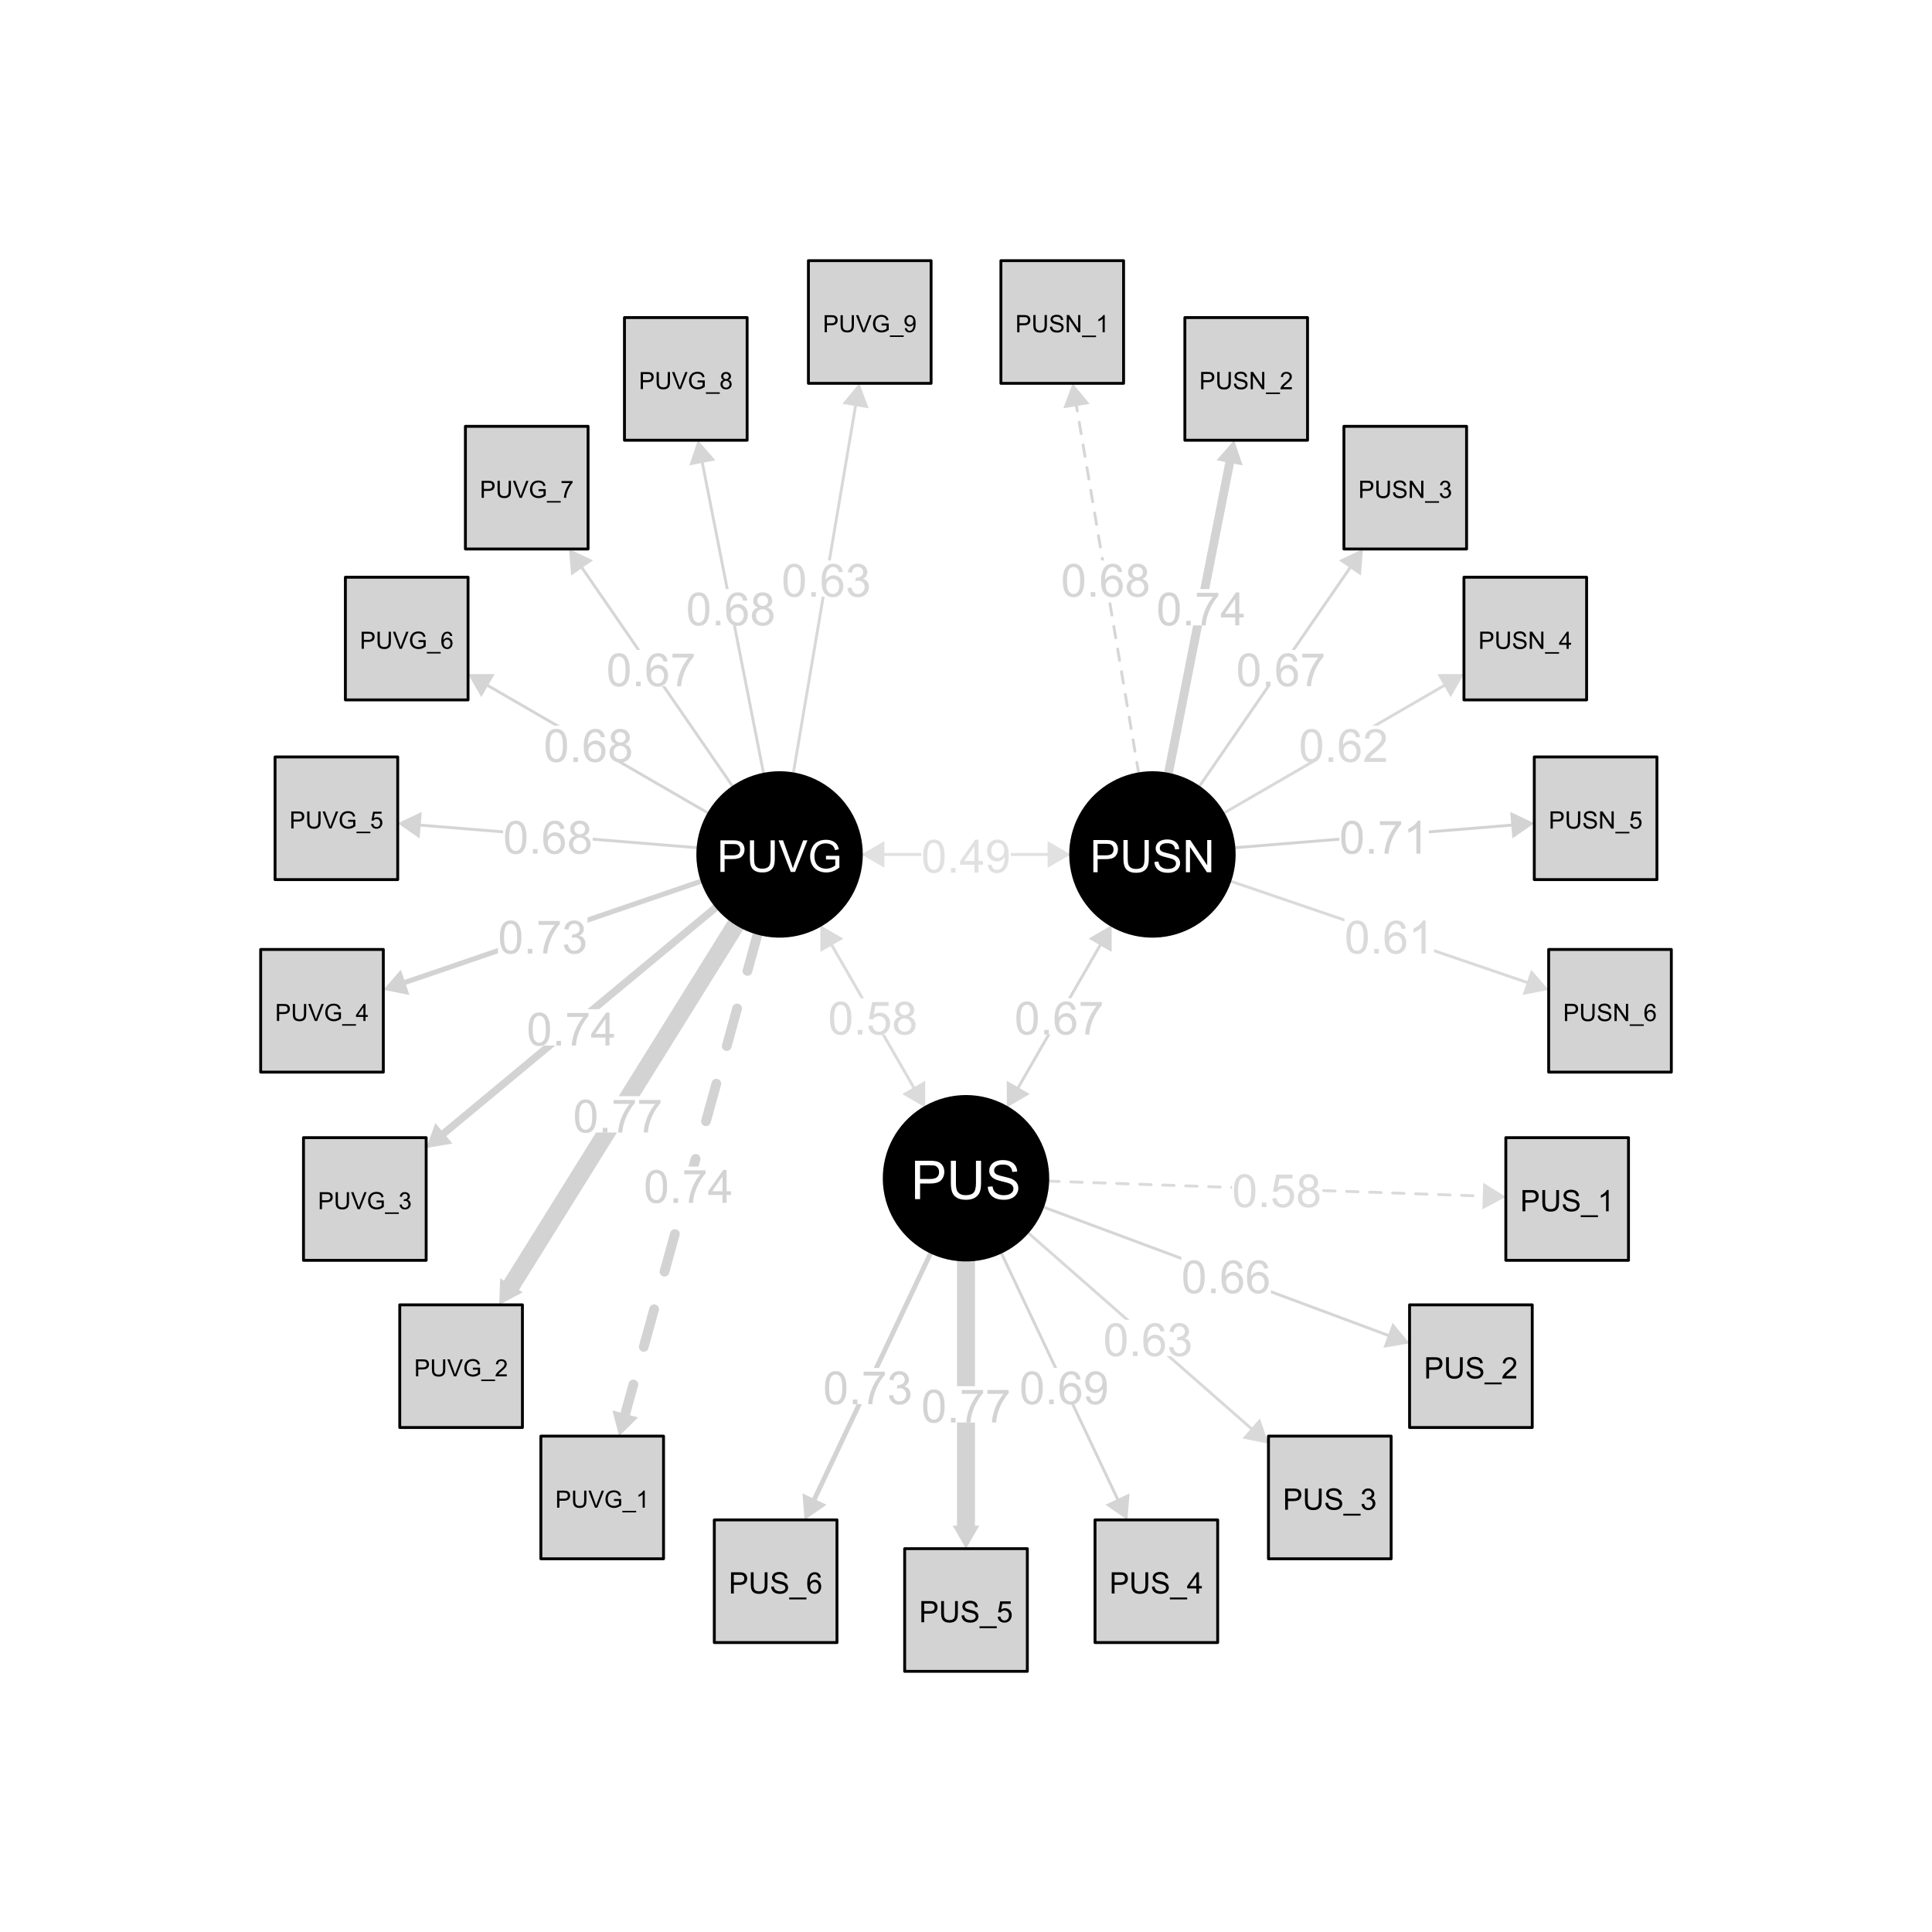 <?xml version="1.0" encoding="UTF-8"?>
<svg xmlns="http://www.w3.org/2000/svg" xmlns:xlink="http://www.w3.org/1999/xlink" width="576" height="576" viewBox="0 0 576 576">
<defs>
<g>
<g id="glyph-0-0">
<path d="M 0.57 -4.84 C 0.57 -6.004 0.688 -6.938 0.926 -7.645 C 1.168 -8.352 1.52 -8.898 1.992 -9.281 C 2.465 -9.664 3.055 -9.855 3.77 -9.855 C 4.297 -9.855 4.758 -9.75 5.156 -9.539 C 5.555 -9.328 5.883 -9.02 6.141 -8.621 C 6.398 -8.223 6.602 -7.734 6.75 -7.16 C 6.898 -6.59 6.973 -5.816 6.973 -4.84 C 6.973 -3.691 6.852 -2.762 6.617 -2.051 C 6.379 -1.344 6.027 -0.797 5.555 -0.41 C 5.082 -0.027 4.488 0.168 3.77 0.168 C 2.824 0.168 2.082 -0.172 1.539 -0.852 C 0.895 -1.668 0.57 -2.996 0.57 -4.84 M 1.809 -4.84 C 1.809 -3.23 1.996 -2.156 2.375 -1.625 C 2.75 -1.09 3.215 -0.824 3.77 -0.824 C 4.324 -0.824 4.789 -1.09 5.168 -1.629 C 5.543 -2.164 5.73 -3.234 5.73 -4.84 C 5.73 -6.457 5.543 -7.531 5.168 -8.062 C 4.789 -8.594 4.32 -8.859 3.758 -8.859 C 3.203 -8.859 2.762 -8.625 2.43 -8.156 C 2.016 -7.559 1.809 -6.453 1.809 -4.84 Z M 1.809 -4.84 "/>
</g>
<g id="glyph-0-1">
<path d="M 1.246 0 L 1.246 -1.371 L 2.617 -1.371 L 2.617 0 Z M 1.246 0 "/>
</g>
<g id="glyph-0-2">
<path d="M 4.434 0 L 4.434 -2.352 L 0.176 -2.352 L 0.176 -3.457 L 4.652 -9.816 L 5.637 -9.816 L 5.637 -3.457 L 6.965 -3.457 L 6.965 -2.352 L 5.637 -2.352 L 5.637 0 L 4.434 0 M 4.434 -3.457 L 4.434 -7.883 L 1.359 -3.457 Z M 4.434 -3.457 "/>
</g>
<g id="glyph-0-3">
<path d="M 0.75 -2.27 L 1.91 -2.379 C 2.008 -1.832 2.195 -1.438 2.473 -1.191 C 2.746 -0.945 3.102 -0.824 3.535 -0.824 C 3.906 -0.824 4.23 -0.91 4.512 -1.078 C 4.789 -1.246 5.02 -1.473 5.195 -1.758 C 5.375 -2.043 5.523 -2.426 5.645 -2.906 C 5.766 -3.387 5.824 -3.879 5.824 -4.379 C 5.824 -4.434 5.824 -4.512 5.82 -4.621 C 5.578 -4.238 5.25 -3.926 4.832 -3.688 C 4.414 -3.449 3.961 -3.328 3.477 -3.328 C 2.664 -3.328 1.977 -3.621 1.414 -4.211 C 0.852 -4.801 0.57 -5.578 0.57 -6.543 C 0.57 -7.539 0.863 -8.34 1.449 -8.945 C 2.035 -9.555 2.773 -9.855 3.656 -9.855 C 4.293 -9.855 4.879 -9.684 5.406 -9.34 C 5.938 -8.996 6.34 -8.508 6.613 -7.871 C 6.887 -7.234 7.023 -6.316 7.023 -5.109 C 7.023 -3.855 6.887 -2.855 6.617 -2.113 C 6.344 -1.371 5.938 -0.805 5.402 -0.414 C 4.863 -0.027 4.23 0.168 3.508 0.168 C 2.742 0.168 2.113 -0.047 1.629 -0.473 C 1.141 -0.898 0.848 -1.496 0.75 -2.27 M 5.684 -6.602 C 5.684 -7.293 5.5 -7.844 5.133 -8.25 C 4.766 -8.656 4.32 -8.859 3.805 -8.859 C 3.27 -8.859 2.801 -8.641 2.402 -8.203 C 2.008 -7.766 1.809 -7.199 1.809 -6.504 C 1.809 -5.879 1.996 -5.371 2.375 -4.98 C 2.75 -4.59 3.215 -4.395 3.77 -4.395 C 4.328 -4.395 4.785 -4.59 5.145 -4.98 C 5.504 -5.371 5.684 -5.91 5.684 -6.602 Z M 5.684 -6.602 "/>
</g>
<g id="glyph-0-4">
<path d="M 0.57 -2.57 L 1.836 -2.68 C 1.93 -2.062 2.145 -1.598 2.488 -1.289 C 2.828 -0.98 3.242 -0.824 3.723 -0.824 C 4.305 -0.824 4.793 -1.043 5.195 -1.48 C 5.598 -1.918 5.801 -2.496 5.801 -3.223 C 5.801 -3.91 5.605 -4.449 5.219 -4.848 C 4.832 -5.246 4.328 -5.445 3.703 -5.445 C 3.316 -5.445 2.965 -5.355 2.652 -5.18 C 2.34 -5.004 2.094 -4.773 1.914 -4.492 L 0.785 -4.641 L 1.734 -9.684 L 6.617 -9.684 L 6.617 -8.531 L 2.699 -8.531 L 2.168 -5.895 C 2.758 -6.305 3.379 -6.508 4.023 -6.508 C 4.883 -6.508 5.605 -6.211 6.195 -5.617 C 6.785 -5.023 7.078 -4.262 7.078 -3.328 C 7.078 -2.441 6.82 -1.672 6.301 -1.023 C 5.672 -0.23 4.812 0.168 3.723 0.168 C 2.832 0.168 2.102 -0.082 1.535 -0.582 C 0.973 -1.082 0.648 -1.746 0.57 -2.57 Z M 0.57 -2.57 "/>
</g>
<g id="glyph-0-5">
<path d="M 2.426 -5.324 C 1.926 -5.508 1.555 -5.77 1.312 -6.105 C 1.07 -6.445 0.949 -6.852 0.949 -7.324 C 0.949 -8.039 1.207 -8.641 1.723 -9.129 C 2.234 -9.613 2.918 -9.855 3.77 -9.855 C 4.629 -9.855 5.316 -9.609 5.84 -9.109 C 6.363 -8.613 6.621 -8.008 6.621 -7.293 C 6.621 -6.836 6.504 -6.441 6.266 -6.105 C 6.027 -5.766 5.664 -5.508 5.176 -5.324 C 5.777 -5.129 6.238 -4.809 6.551 -4.371 C 6.867 -3.934 7.023 -3.414 7.023 -2.805 C 7.023 -1.965 6.727 -1.262 6.133 -0.691 C 5.539 -0.117 4.758 0.168 3.789 0.168 C 2.82 0.168 2.039 -0.121 1.445 -0.691 C 0.852 -1.266 0.555 -1.98 0.555 -2.84 C 0.555 -3.477 0.719 -4.012 1.043 -4.441 C 1.363 -4.875 1.824 -5.168 2.426 -5.324 M 2.184 -7.367 C 2.184 -6.902 2.332 -6.523 2.633 -6.227 C 2.93 -5.934 3.32 -5.785 3.797 -5.785 C 4.262 -5.785 4.641 -5.934 4.938 -6.223 C 5.234 -6.516 5.383 -6.875 5.383 -7.301 C 5.383 -7.742 5.23 -8.113 4.926 -8.414 C 4.621 -8.715 4.238 -8.867 3.785 -8.867 C 3.324 -8.867 2.941 -8.719 2.637 -8.426 C 2.336 -8.129 2.184 -7.777 2.184 -7.367 M 1.793 -2.832 C 1.793 -2.488 1.875 -2.156 2.039 -1.836 C 2.203 -1.512 2.445 -1.266 2.766 -1.09 C 3.086 -0.91 3.434 -0.824 3.805 -0.824 C 4.379 -0.824 4.855 -1.008 5.23 -1.379 C 5.605 -1.75 5.793 -2.223 5.793 -2.793 C 5.793 -3.371 5.598 -3.852 5.215 -4.23 C 4.828 -4.613 4.344 -4.801 3.762 -4.801 C 3.195 -4.801 2.727 -4.613 2.355 -4.238 C 1.98 -3.863 1.793 -3.395 1.793 -2.832 Z M 1.793 -2.832 "/>
</g>
<g id="glyph-0-6">
<path d="M 6.824 -7.414 L 5.625 -7.32 C 5.52 -7.793 5.367 -8.137 5.168 -8.352 C 4.844 -8.695 4.441 -8.867 3.965 -8.867 C 3.582 -8.867 3.242 -8.758 2.953 -8.543 C 2.574 -8.27 2.273 -7.863 2.055 -7.332 C 1.836 -6.801 1.723 -6.043 1.715 -5.062 C 2.004 -5.504 2.359 -5.832 2.777 -6.047 C 3.199 -6.262 3.637 -6.367 4.098 -6.367 C 4.902 -6.367 5.586 -6.074 6.152 -5.48 C 6.715 -4.891 6.996 -4.125 6.996 -3.188 C 6.996 -2.57 6.863 -2 6.598 -1.469 C 6.332 -0.941 5.969 -0.535 5.504 -0.254 C 5.039 0.027 4.512 0.168 3.926 0.168 C 2.918 0.168 2.102 -0.203 1.465 -0.941 C 0.832 -1.68 0.516 -2.898 0.516 -4.594 C 0.516 -6.492 0.867 -7.871 1.566 -8.73 C 2.18 -9.48 3.004 -9.855 4.039 -9.855 C 4.809 -9.855 5.441 -9.641 5.938 -9.207 C 6.43 -8.773 6.727 -8.176 6.824 -7.414 M 1.902 -3.18 C 1.902 -2.766 1.988 -2.367 2.168 -1.988 C 2.344 -1.609 2.59 -1.32 2.906 -1.121 C 3.223 -0.922 3.555 -0.824 3.902 -0.824 C 4.414 -0.824 4.852 -1.027 5.215 -1.441 C 5.582 -1.852 5.766 -2.41 5.766 -3.113 C 5.766 -3.793 5.586 -4.328 5.223 -4.719 C 4.863 -5.109 4.406 -5.305 3.855 -5.305 C 3.312 -5.305 2.852 -5.109 2.473 -4.719 C 2.09 -4.328 1.902 -3.816 1.902 -3.18 Z M 1.902 -3.18 "/>
</g>
<g id="glyph-0-7">
<path d="M 5.109 0 L 3.902 0 L 3.902 -7.68 C 3.613 -7.402 3.234 -7.129 2.762 -6.852 C 2.293 -6.574 1.867 -6.367 1.492 -6.227 L 1.492 -7.395 C 2.168 -7.711 2.758 -8.094 3.262 -8.543 C 3.766 -8.996 4.121 -9.434 4.332 -9.855 L 5.109 -9.855 Z M 5.109 0 "/>
</g>
<g id="glyph-0-8">
<path d="M 6.902 -1.16 L 6.902 0 L 0.414 0 C 0.406 -0.289 0.453 -0.57 0.555 -0.836 C 0.723 -1.277 0.984 -1.715 1.348 -2.145 C 1.715 -2.57 2.238 -3.066 2.926 -3.629 C 3.992 -4.504 4.715 -5.199 5.09 -5.707 C 5.465 -6.219 5.652 -6.703 5.652 -7.16 C 5.652 -7.637 5.48 -8.039 5.141 -8.367 C 4.797 -8.695 4.352 -8.859 3.805 -8.859 C 3.223 -8.859 2.758 -8.684 2.41 -8.336 C 2.062 -7.988 1.887 -7.508 1.883 -6.891 L 0.645 -7.02 C 0.727 -7.941 1.047 -8.645 1.602 -9.129 C 2.152 -9.613 2.898 -9.855 3.832 -9.855 C 4.773 -9.855 5.52 -9.598 6.066 -9.074 C 6.617 -8.551 6.891 -7.902 6.891 -7.133 C 6.891 -6.738 6.809 -6.352 6.648 -5.973 C 6.488 -5.594 6.223 -5.195 5.848 -4.773 C 5.477 -4.355 4.855 -3.777 3.992 -3.047 C 3.27 -2.441 2.805 -2.027 2.598 -1.812 C 2.395 -1.594 2.223 -1.379 2.09 -1.16 Z M 6.902 -1.16 "/>
</g>
<g id="glyph-0-9">
<path d="M 0.574 -2.59 L 1.781 -2.754 C 1.918 -2.07 2.156 -1.578 2.488 -1.277 C 2.82 -0.973 3.227 -0.824 3.703 -0.824 C 4.27 -0.824 4.75 -1.02 5.141 -1.414 C 5.531 -1.805 5.727 -2.293 5.727 -2.871 C 5.727 -3.426 5.543 -3.883 5.184 -4.242 C 4.82 -4.602 4.363 -4.781 3.805 -4.781 C 3.574 -4.781 3.293 -4.738 2.953 -4.648 L 3.086 -5.707 C 3.168 -5.695 3.23 -5.691 3.281 -5.691 C 3.793 -5.691 4.258 -5.824 4.668 -6.094 C 5.078 -6.363 5.285 -6.773 5.285 -7.332 C 5.285 -7.773 5.133 -8.141 4.836 -8.43 C 4.535 -8.723 4.148 -8.867 3.676 -8.867 C 3.207 -8.867 2.816 -8.719 2.504 -8.426 C 2.191 -8.129 1.992 -7.688 1.902 -7.098 L 0.695 -7.312 C 0.844 -8.121 1.18 -8.746 1.699 -9.191 C 2.223 -9.637 2.871 -9.855 3.648 -9.855 C 4.184 -9.855 4.68 -9.742 5.129 -9.512 C 5.582 -9.281 5.926 -8.969 6.164 -8.57 C 6.402 -8.176 6.523 -7.754 6.523 -7.305 C 6.523 -6.883 6.41 -6.496 6.18 -6.148 C 5.953 -5.801 5.617 -5.523 5.168 -5.316 C 5.75 -5.184 6.199 -4.906 6.523 -4.484 C 6.844 -4.062 7.004 -3.535 7.004 -2.898 C 7.004 -2.043 6.691 -1.316 6.066 -0.719 C 5.441 -0.125 4.652 0.176 3.695 0.176 C 2.836 0.176 2.121 -0.082 1.551 -0.598 C 0.98 -1.109 0.656 -1.773 0.574 -2.59 Z M 0.574 -2.59 "/>
</g>
<g id="glyph-0-10">
<path d="M 0.648 -8.531 L 0.648 -9.691 L 7.004 -9.691 L 7.004 -8.754 C 6.379 -8.086 5.762 -7.203 5.145 -6.102 C 4.531 -4.996 4.059 -3.863 3.723 -2.699 C 3.48 -1.879 3.328 -0.977 3.262 0 L 2.023 0 C 2.035 -0.773 2.188 -1.707 2.477 -2.801 C 2.77 -3.895 3.184 -4.949 3.727 -5.965 C 4.27 -6.98 4.848 -7.836 5.457 -8.531 Z M 0.648 -8.531 "/>
</g>
<g id="glyph-1-0">
<path d="M 0.555 0 L 0.555 -5.148 L 2.496 -5.148 C 2.84 -5.148 3.098 -5.133 3.281 -5.098 C 3.531 -5.055 3.742 -4.977 3.914 -4.859 C 4.086 -4.738 4.223 -4.574 4.328 -4.359 C 4.434 -4.148 4.484 -3.914 4.484 -3.66 C 4.484 -3.223 4.344 -2.852 4.066 -2.547 C 3.789 -2.246 3.285 -2.094 2.555 -2.094 L 1.234 -2.094 L 1.234 0 L 0.555 0 M 1.234 -2.699 L 2.566 -2.699 C 3.008 -2.699 3.32 -2.781 3.504 -2.945 C 3.688 -3.109 3.781 -3.34 3.781 -3.637 C 3.781 -3.852 3.727 -4.039 3.617 -4.191 C 3.508 -4.344 3.367 -4.445 3.188 -4.496 C 3.074 -4.523 2.863 -4.539 2.551 -4.539 L 1.234 -4.539 Z M 1.234 -2.699 "/>
</g>
<g id="glyph-1-1">
<path d="M 3.934 -5.148 L 4.613 -5.148 L 4.613 -2.172 C 4.613 -1.656 4.555 -1.246 4.438 -0.941 C 4.32 -0.637 4.109 -0.391 3.805 -0.199 C 3.5 -0.008 3.098 0.086 2.602 0.086 C 2.121 0.086 1.727 0.004 1.418 -0.16 C 1.113 -0.328 0.895 -0.566 0.762 -0.883 C 0.629 -1.199 0.566 -1.629 0.566 -2.172 L 0.566 -5.148 L 1.246 -5.148 L 1.246 -2.176 C 1.246 -1.73 1.289 -1.398 1.371 -1.188 C 1.453 -0.977 1.598 -0.812 1.801 -0.699 C 2.004 -0.586 2.25 -0.527 2.543 -0.527 C 3.043 -0.527 3.398 -0.641 3.613 -0.867 C 3.824 -1.094 3.934 -1.531 3.934 -2.176 Z M 3.934 -5.148 "/>
</g>
<g id="glyph-1-2">
<path d="M 0.324 -1.652 L 0.965 -1.711 C 0.996 -1.453 1.066 -1.242 1.18 -1.078 C 1.289 -0.91 1.461 -0.777 1.695 -0.676 C 1.93 -0.574 2.191 -0.523 2.484 -0.523 C 2.746 -0.523 2.977 -0.562 3.176 -0.641 C 3.375 -0.715 3.52 -0.82 3.617 -0.957 C 3.715 -1.09 3.766 -1.238 3.766 -1.398 C 3.766 -1.559 3.719 -1.699 3.625 -1.82 C 3.531 -1.941 3.375 -2.043 3.16 -2.125 C 3.023 -2.18 2.715 -2.262 2.242 -2.375 C 1.77 -2.488 1.441 -2.598 1.25 -2.695 C 1.004 -2.824 0.82 -2.984 0.699 -3.176 C 0.578 -3.367 0.52 -3.582 0.52 -3.816 C 0.52 -4.078 0.594 -4.32 0.742 -4.547 C 0.887 -4.77 1.105 -4.941 1.387 -5.059 C 1.672 -5.176 1.984 -5.234 2.332 -5.234 C 2.715 -5.234 3.051 -5.172 3.34 -5.051 C 3.633 -4.93 3.855 -4.746 4.012 -4.508 C 4.172 -4.27 4.254 -4 4.266 -3.699 L 3.613 -3.648 C 3.578 -3.973 3.461 -4.219 3.258 -4.387 C 3.055 -4.551 2.754 -4.637 2.359 -4.637 C 1.949 -4.637 1.648 -4.559 1.457 -4.41 C 1.27 -4.258 1.176 -4.074 1.176 -3.863 C 1.176 -3.676 1.242 -3.523 1.375 -3.406 C 1.508 -3.285 1.852 -3.164 2.402 -3.039 C 2.957 -2.914 3.336 -2.805 3.543 -2.711 C 3.844 -2.574 4.062 -2.398 4.207 -2.188 C 4.348 -1.973 4.422 -1.73 4.422 -1.453 C 4.422 -1.18 4.344 -0.922 4.184 -0.68 C 4.027 -0.438 3.805 -0.25 3.508 -0.113 C 3.215 0.02 2.887 0.086 2.516 0.086 C 2.051 0.086 1.66 0.02 1.348 -0.117 C 1.031 -0.25 0.785 -0.457 0.605 -0.73 C 0.426 -1 0.332 -1.309 0.324 -1.652 Z M 0.324 -1.652 "/>
</g>
<g id="glyph-1-3">
<path d="M 0.547 0 L 0.547 -5.148 L 1.246 -5.148 L 3.949 -1.105 L 3.949 -5.148 L 4.602 -5.148 L 4.602 0 L 3.906 0 L 1.199 -4.043 L 1.199 0 Z M 0.547 0 "/>
</g>
<g id="glyph-1-4">
<path d="M -0.109 1.43 L -0.109 0.973 L 4.078 0.973 L 4.078 1.43 Z M -0.109 1.43 "/>
</g>
<g id="glyph-1-5">
<path d="M 2.68 0 L 2.047 0 L 2.047 -4.027 C 1.895 -3.883 1.695 -3.738 1.449 -3.594 C 1.203 -3.445 0.98 -3.34 0.781 -3.266 L 0.781 -3.875 C 1.137 -4.043 1.445 -4.242 1.711 -4.48 C 1.973 -4.715 2.16 -4.945 2.273 -5.168 L 2.68 -5.168 Z M 2.68 0 "/>
</g>
<g id="glyph-1-6">
<path d="M 3.621 -0.609 L 3.621 0 L 0.219 0 C 0.215 -0.152 0.238 -0.297 0.293 -0.438 C 0.379 -0.672 0.516 -0.898 0.707 -1.125 C 0.898 -1.348 1.176 -1.609 1.535 -1.902 C 2.094 -2.363 2.473 -2.727 2.668 -2.992 C 2.863 -3.262 2.965 -3.516 2.965 -3.754 C 2.965 -4.004 2.875 -4.215 2.695 -4.387 C 2.516 -4.559 2.281 -4.645 1.996 -4.645 C 1.691 -4.645 1.445 -4.555 1.266 -4.371 C 1.082 -4.188 0.988 -3.938 0.988 -3.613 L 0.336 -3.68 C 0.383 -4.164 0.551 -4.535 0.84 -4.789 C 1.129 -5.043 1.52 -5.168 2.008 -5.168 C 2.504 -5.168 2.895 -5.031 3.18 -4.758 C 3.469 -4.484 3.613 -4.145 3.613 -3.738 C 3.613 -3.535 3.57 -3.332 3.488 -3.133 C 3.402 -2.934 3.262 -2.723 3.066 -2.504 C 2.871 -2.285 2.547 -1.98 2.094 -1.598 C 1.715 -1.277 1.469 -1.062 1.363 -0.949 C 1.254 -0.836 1.164 -0.723 1.094 -0.609 Z M 3.621 -0.609 "/>
</g>
<g id="glyph-1-7">
<path d="M 0.301 -1.359 L 0.934 -1.441 C 1.008 -1.086 1.129 -0.828 1.305 -0.668 C 1.48 -0.512 1.691 -0.434 1.941 -0.434 C 2.238 -0.434 2.488 -0.535 2.695 -0.742 C 2.898 -0.945 3.004 -1.203 3.004 -1.508 C 3.004 -1.797 2.906 -2.035 2.719 -2.223 C 2.527 -2.414 2.285 -2.508 1.996 -2.508 C 1.875 -2.508 1.727 -2.484 1.547 -2.438 L 1.617 -2.992 C 1.66 -2.988 1.695 -2.984 1.719 -2.984 C 1.988 -2.984 2.23 -3.055 2.449 -3.195 C 2.664 -3.336 2.77 -3.551 2.77 -3.844 C 2.77 -4.078 2.691 -4.27 2.535 -4.422 C 2.379 -4.574 2.176 -4.648 1.926 -4.648 C 1.684 -4.648 1.477 -4.57 1.312 -4.418 C 1.148 -4.262 1.043 -4.031 0.996 -3.723 L 0.363 -3.836 C 0.441 -4.258 0.617 -4.586 0.891 -4.82 C 1.164 -5.051 1.508 -5.168 1.914 -5.168 C 2.195 -5.168 2.453 -5.109 2.691 -4.988 C 2.926 -4.867 3.105 -4.703 3.23 -4.496 C 3.355 -4.285 3.418 -4.066 3.418 -3.832 C 3.418 -3.609 3.359 -3.406 3.242 -3.223 C 3.121 -3.039 2.945 -2.895 2.711 -2.789 C 3.016 -2.719 3.25 -2.57 3.418 -2.352 C 3.59 -2.129 3.672 -1.852 3.672 -1.52 C 3.672 -1.07 3.508 -0.691 3.18 -0.379 C 2.852 -0.066 2.438 0.09 1.938 0.09 C 1.488 0.09 1.109 -0.043 0.812 -0.312 C 0.516 -0.582 0.344 -0.93 0.301 -1.359 Z M 0.301 -1.359 "/>
</g>
<g id="glyph-1-8">
<path d="M 2.324 0 L 2.324 -1.234 L 0.09 -1.234 L 0.09 -1.812 L 2.441 -5.148 L 2.957 -5.148 L 2.957 -1.812 L 3.652 -1.812 L 3.652 -1.234 L 2.957 -1.234 L 2.957 0 L 2.324 0 M 2.324 -1.812 L 2.324 -4.133 L 0.711 -1.812 Z M 2.324 -1.812 "/>
</g>
<g id="glyph-1-9">
<path d="M 0.297 -1.348 L 0.961 -1.406 C 1.012 -1.082 1.125 -0.84 1.305 -0.676 C 1.484 -0.512 1.699 -0.434 1.953 -0.434 C 2.258 -0.434 2.516 -0.547 2.727 -0.777 C 2.934 -1.004 3.039 -1.309 3.039 -1.688 C 3.039 -2.051 2.938 -2.332 2.738 -2.543 C 2.535 -2.75 2.27 -2.855 1.941 -2.855 C 1.738 -2.855 1.555 -2.809 1.391 -2.715 C 1.227 -2.625 1.098 -2.504 1.004 -2.355 L 0.41 -2.434 L 0.91 -5.078 L 3.469 -5.078 L 3.469 -4.473 L 1.414 -4.473 L 1.137 -3.09 C 1.445 -3.305 1.77 -3.414 2.109 -3.414 C 2.559 -3.414 2.938 -3.258 3.246 -2.945 C 3.559 -2.633 3.711 -2.234 3.711 -1.746 C 3.711 -1.277 3.574 -0.875 3.305 -0.539 C 2.973 -0.121 2.523 0.086 1.953 0.086 C 1.484 0.086 1.102 -0.043 0.805 -0.305 C 0.508 -0.566 0.34 -0.914 0.297 -1.348 Z M 0.297 -1.348 "/>
</g>
<g id="glyph-1-10">
<path d="M 3.578 -3.887 L 2.949 -3.836 C 2.895 -4.086 2.812 -4.266 2.711 -4.379 C 2.539 -4.559 2.328 -4.648 2.078 -4.648 C 1.879 -4.648 1.699 -4.594 1.547 -4.48 C 1.348 -4.336 1.191 -4.125 1.078 -3.844 C 0.965 -3.566 0.902 -3.168 0.898 -2.656 C 1.051 -2.887 1.238 -3.059 1.457 -3.172 C 1.676 -3.281 1.906 -3.34 2.148 -3.34 C 2.57 -3.34 2.93 -3.184 3.227 -2.875 C 3.52 -2.562 3.668 -2.164 3.668 -1.672 C 3.668 -1.348 3.598 -1.047 3.461 -0.77 C 3.32 -0.492 3.129 -0.281 2.887 -0.133 C 2.645 0.016 2.367 0.086 2.059 0.086 C 1.531 0.086 1.102 -0.105 0.77 -0.492 C 0.438 -0.879 0.27 -1.52 0.27 -2.41 C 0.27 -3.402 0.453 -4.125 0.82 -4.578 C 1.141 -4.973 1.574 -5.168 2.117 -5.168 C 2.523 -5.168 2.855 -5.055 3.113 -4.828 C 3.371 -4.602 3.527 -4.289 3.578 -3.887 M 0.996 -1.668 C 0.996 -1.449 1.043 -1.242 1.137 -1.043 C 1.227 -0.844 1.359 -0.691 1.523 -0.59 C 1.691 -0.484 1.863 -0.434 2.047 -0.434 C 2.312 -0.434 2.543 -0.539 2.734 -0.754 C 2.926 -0.969 3.023 -1.262 3.023 -1.633 C 3.023 -1.988 2.93 -2.27 2.738 -2.473 C 2.551 -2.68 2.309 -2.781 2.023 -2.781 C 1.738 -2.781 1.496 -2.68 1.297 -2.473 C 1.098 -2.27 0.996 -2 0.996 -1.668 Z M 0.996 -1.668 "/>
</g>
<g id="glyph-2-0">
<path d="M 0.68 0 L 0.68 -6.32 L 3.066 -6.32 C 3.484 -6.32 3.805 -6.301 4.027 -6.262 C 4.336 -6.207 4.598 -6.109 4.809 -5.965 C 5.016 -5.82 5.188 -5.617 5.312 -5.355 C 5.441 -5.094 5.504 -4.805 5.504 -4.492 C 5.504 -3.953 5.336 -3.5 4.992 -3.129 C 4.652 -2.754 4.031 -2.57 3.141 -2.57 L 1.52 -2.57 L 1.52 0 L 0.68 0 M 1.52 -3.316 L 3.152 -3.316 C 3.691 -3.316 4.074 -3.418 4.305 -3.617 C 4.531 -3.82 4.645 -4.102 4.645 -4.465 C 4.645 -4.73 4.578 -4.957 4.441 -5.145 C 4.309 -5.336 4.133 -5.457 3.914 -5.52 C 3.773 -5.555 3.516 -5.574 3.133 -5.574 L 1.52 -5.574 Z M 1.52 -3.316 "/>
</g>
<g id="glyph-2-1">
<path d="M 4.828 -6.32 L 5.664 -6.32 L 5.664 -2.668 C 5.664 -2.035 5.594 -1.527 5.449 -1.156 C 5.305 -0.781 5.047 -0.477 4.672 -0.242 C 4.297 -0.008 3.805 0.109 3.195 0.109 C 2.602 0.109 2.117 0.004 1.742 -0.199 C 1.367 -0.402 1.098 -0.699 0.938 -1.086 C 0.773 -1.473 0.695 -2 0.695 -2.668 L 0.695 -6.32 L 1.531 -6.32 L 1.531 -2.672 C 1.531 -2.125 1.582 -1.719 1.684 -1.461 C 1.785 -1.199 1.961 -1 2.211 -0.859 C 2.457 -0.719 2.762 -0.648 3.121 -0.648 C 3.738 -0.648 4.176 -0.785 4.438 -1.066 C 4.699 -1.344 4.828 -1.879 4.828 -2.672 Z M 4.828 -6.32 "/>
</g>
<g id="glyph-2-2">
<path d="M 0.398 -2.031 L 1.188 -2.102 C 1.223 -1.785 1.309 -1.523 1.445 -1.32 C 1.582 -1.117 1.797 -0.953 2.082 -0.828 C 2.371 -0.703 2.691 -0.641 3.051 -0.641 C 3.371 -0.641 3.652 -0.691 3.898 -0.785 C 4.141 -0.879 4.324 -1.008 4.441 -1.176 C 4.562 -1.34 4.621 -1.52 4.621 -1.715 C 4.621 -1.914 4.562 -2.086 4.449 -2.234 C 4.336 -2.383 4.145 -2.508 3.879 -2.609 C 3.711 -2.676 3.336 -2.777 2.754 -2.918 C 2.176 -3.055 1.77 -3.188 1.535 -3.312 C 1.234 -3.469 1.008 -3.664 0.859 -3.898 C 0.711 -4.133 0.637 -4.395 0.637 -4.688 C 0.637 -5.004 0.73 -5.305 0.91 -5.582 C 1.09 -5.859 1.355 -6.07 1.703 -6.211 C 2.051 -6.355 2.438 -6.43 2.863 -6.43 C 3.332 -6.43 3.746 -6.352 4.102 -6.203 C 4.461 -6.051 4.734 -5.828 4.93 -5.535 C 5.121 -5.242 5.223 -4.91 5.238 -4.539 L 4.438 -4.48 C 4.395 -4.879 4.246 -5.18 4 -5.387 C 3.75 -5.59 3.383 -5.691 2.898 -5.691 C 2.391 -5.691 2.023 -5.598 1.793 -5.414 C 1.559 -5.227 1.445 -5.004 1.445 -4.742 C 1.445 -4.516 1.527 -4.328 1.691 -4.184 C 1.852 -4.035 2.27 -3.887 2.953 -3.73 C 3.633 -3.578 4.098 -3.445 4.352 -3.328 C 4.719 -3.16 4.988 -2.945 5.164 -2.684 C 5.34 -2.422 5.43 -2.125 5.43 -1.785 C 5.43 -1.449 5.332 -1.133 5.141 -0.836 C 4.945 -0.535 4.672 -0.305 4.309 -0.141 C 3.949 0.023 3.543 0.109 3.09 0.109 C 2.52 0.109 2.039 0.023 1.652 -0.141 C 1.266 -0.309 0.965 -0.559 0.742 -0.895 C 0.523 -1.23 0.406 -1.609 0.398 -2.031 Z M 0.398 -2.031 "/>
</g>
<g id="glyph-2-3">
<path d="M -0.133 1.754 L -0.133 1.195 L 5.012 1.195 L 5.012 1.754 Z M -0.133 1.754 "/>
</g>
<g id="glyph-2-4">
<path d="M 3.289 0 L 2.512 0 L 2.512 -4.945 C 2.328 -4.766 2.082 -4.59 1.777 -4.41 C 1.477 -4.234 1.203 -4.098 0.961 -4.008 L 0.961 -4.762 C 1.395 -4.965 1.773 -5.211 2.102 -5.5 C 2.426 -5.793 2.656 -6.074 2.789 -6.348 L 3.289 -6.348 Z M 3.289 0 "/>
</g>
<g id="glyph-2-5">
<path d="M 4.445 -0.746 L 4.445 0 L 0.266 0 C 0.262 -0.188 0.293 -0.367 0.359 -0.539 C 0.465 -0.824 0.633 -1.105 0.867 -1.379 C 1.102 -1.656 1.441 -1.977 1.883 -2.336 C 2.57 -2.898 3.035 -3.348 3.277 -3.676 C 3.52 -4.004 3.641 -4.316 3.641 -4.609 C 3.641 -4.918 3.527 -5.176 3.309 -5.387 C 3.09 -5.598 2.801 -5.703 2.449 -5.703 C 2.074 -5.703 1.777 -5.594 1.551 -5.367 C 1.328 -5.145 1.215 -4.832 1.211 -4.438 L 0.414 -4.52 C 0.469 -5.113 0.676 -5.566 1.031 -5.879 C 1.387 -6.191 1.867 -6.348 2.465 -6.348 C 3.074 -6.348 3.551 -6.18 3.906 -5.844 C 4.258 -5.504 4.438 -5.09 4.438 -4.59 C 4.438 -4.34 4.387 -4.09 4.281 -3.848 C 4.18 -3.602 4.008 -3.344 3.766 -3.074 C 3.527 -2.805 3.129 -2.434 2.57 -1.961 C 2.105 -1.57 1.805 -1.305 1.672 -1.168 C 1.539 -1.027 1.43 -0.887 1.344 -0.746 Z M 4.445 -0.746 "/>
</g>
<g id="glyph-2-6">
<path d="M 0.371 -1.668 L 1.148 -1.773 C 1.234 -1.332 1.387 -1.016 1.602 -0.82 C 1.816 -0.629 2.078 -0.531 2.383 -0.531 C 2.75 -0.531 3.059 -0.656 3.309 -0.91 C 3.562 -1.164 3.688 -1.477 3.688 -1.852 C 3.688 -2.207 3.57 -2.5 3.336 -2.73 C 3.105 -2.961 2.809 -3.078 2.449 -3.078 C 2.301 -3.078 2.121 -3.051 1.902 -2.992 L 1.988 -3.672 C 2.039 -3.668 2.082 -3.664 2.113 -3.664 C 2.441 -3.664 2.742 -3.75 3.004 -3.922 C 3.27 -4.098 3.402 -4.363 3.402 -4.723 C 3.402 -5.004 3.305 -5.242 3.113 -5.43 C 2.922 -5.613 2.672 -5.707 2.367 -5.707 C 2.066 -5.707 1.812 -5.613 1.613 -5.426 C 1.41 -5.234 1.281 -4.949 1.223 -4.57 L 0.449 -4.707 C 0.543 -5.227 0.758 -5.633 1.094 -5.918 C 1.43 -6.203 1.852 -6.348 2.352 -6.348 C 2.695 -6.348 3.012 -6.273 3.301 -6.125 C 3.594 -5.977 3.816 -5.773 3.969 -5.52 C 4.121 -5.262 4.199 -4.992 4.199 -4.703 C 4.199 -4.43 4.125 -4.184 3.98 -3.957 C 3.832 -3.734 3.617 -3.555 3.328 -3.422 C 3.703 -3.336 3.992 -3.156 4.199 -2.887 C 4.406 -2.613 4.512 -2.273 4.512 -1.867 C 4.512 -1.316 4.309 -0.848 3.906 -0.465 C 3.504 -0.078 2.996 0.113 2.379 0.113 C 1.824 0.113 1.363 -0.055 1 -0.383 C 0.633 -0.715 0.422 -1.141 0.371 -1.668 Z M 0.371 -1.668 "/>
</g>
<g id="glyph-2-7">
<path d="M 2.855 0 L 2.855 -1.512 L 0.113 -1.512 L 0.113 -2.227 L 2.996 -6.32 L 3.629 -6.32 L 3.629 -2.227 L 4.484 -2.227 L 4.484 -1.512 L 3.629 -1.512 L 3.629 0 L 2.855 0 M 2.855 -2.227 L 2.855 -5.074 L 0.875 -2.227 Z M 2.855 -2.227 "/>
</g>
<g id="glyph-2-8">
<path d="M 0.367 -1.656 L 1.18 -1.723 C 1.242 -1.328 1.383 -1.031 1.602 -0.828 C 1.82 -0.629 2.086 -0.531 2.398 -0.531 C 2.77 -0.531 3.086 -0.672 3.344 -0.953 C 3.605 -1.234 3.734 -1.609 3.734 -2.074 C 3.734 -2.516 3.609 -2.867 3.359 -3.121 C 3.113 -3.379 2.785 -3.504 2.383 -3.504 C 2.133 -3.504 1.91 -3.449 1.707 -3.336 C 1.508 -3.223 1.348 -3.074 1.234 -2.895 L 0.504 -2.988 L 1.117 -6.234 L 4.258 -6.234 L 4.258 -5.492 L 1.738 -5.492 L 1.398 -3.793 C 1.777 -4.059 2.176 -4.191 2.59 -4.191 C 3.145 -4.191 3.609 -4 3.988 -3.617 C 4.367 -3.234 4.559 -2.742 4.559 -2.145 C 4.559 -1.57 4.391 -1.078 4.059 -0.66 C 3.652 -0.148 3.098 0.109 2.398 0.109 C 1.824 0.109 1.352 -0.055 0.988 -0.375 C 0.625 -0.695 0.418 -1.125 0.367 -1.656 Z M 0.367 -1.656 "/>
</g>
<g id="glyph-2-9">
<path d="M 4.395 -4.773 L 3.621 -4.711 C 3.551 -5.016 3.453 -5.238 3.328 -5.375 C 3.117 -5.598 2.859 -5.707 2.551 -5.707 C 2.305 -5.707 2.09 -5.641 1.902 -5.5 C 1.656 -5.324 1.465 -5.062 1.324 -4.723 C 1.184 -4.379 1.109 -3.891 1.105 -3.258 C 1.289 -3.543 1.52 -3.754 1.789 -3.895 C 2.059 -4.031 2.344 -4.102 2.637 -4.102 C 3.156 -4.102 3.598 -3.91 3.961 -3.527 C 4.324 -3.148 4.504 -2.656 4.504 -2.051 C 4.504 -1.656 4.422 -1.285 4.25 -0.945 C 4.078 -0.605 3.844 -0.344 3.543 -0.164 C 3.246 0.016 2.906 0.109 2.527 0.109 C 1.879 0.109 1.352 -0.129 0.945 -0.605 C 0.535 -1.082 0.332 -1.867 0.332 -2.957 C 0.332 -4.18 0.559 -5.066 1.008 -5.621 C 1.402 -6.105 1.934 -6.348 2.602 -6.348 C 3.098 -6.348 3.504 -6.207 3.82 -5.93 C 4.141 -5.648 4.332 -5.266 4.395 -4.773 M 1.223 -2.047 C 1.223 -1.781 1.281 -1.523 1.395 -1.281 C 1.508 -1.035 1.668 -0.852 1.871 -0.723 C 2.074 -0.594 2.289 -0.531 2.512 -0.531 C 2.84 -0.531 3.121 -0.664 3.359 -0.926 C 3.594 -1.191 3.711 -1.551 3.711 -2.004 C 3.711 -2.441 3.598 -2.785 3.363 -3.039 C 3.129 -3.289 2.836 -3.414 2.484 -3.414 C 2.133 -3.414 1.836 -3.289 1.59 -3.039 C 1.348 -2.785 1.223 -2.457 1.223 -2.047 Z M 1.223 -2.047 "/>
</g>
<g id="glyph-3-0">
<path d="M 0.547 0 L 0.547 -5.074 L 2.461 -5.074 C 2.797 -5.074 3.055 -5.059 3.234 -5.027 C 3.484 -4.984 3.691 -4.906 3.859 -4.789 C 4.027 -4.672 4.164 -4.508 4.266 -4.301 C 4.371 -4.09 4.422 -3.859 4.422 -3.605 C 4.422 -3.176 4.285 -2.809 4.008 -2.512 C 3.734 -2.211 3.238 -2.062 2.52 -2.062 L 1.219 -2.062 L 1.219 0 L 0.547 0 M 1.219 -2.66 L 2.531 -2.66 C 2.965 -2.66 3.273 -2.742 3.453 -2.906 C 3.637 -3.066 3.727 -3.293 3.727 -3.586 C 3.727 -3.797 3.676 -3.98 3.566 -4.133 C 3.461 -4.281 3.32 -4.383 3.145 -4.43 C 3.031 -4.461 2.82 -4.477 2.516 -4.477 L 1.219 -4.477 Z M 1.219 -2.66 "/>
</g>
<g id="glyph-3-1">
<path d="M 3.879 -5.074 L 4.547 -5.074 L 4.547 -2.145 C 4.547 -1.633 4.492 -1.227 4.375 -0.926 C 4.262 -0.629 4.051 -0.383 3.75 -0.195 C 3.449 -0.008 3.055 0.086 2.566 0.086 C 2.09 0.086 1.699 0.004 1.398 -0.16 C 1.098 -0.324 0.879 -0.559 0.75 -0.871 C 0.621 -1.18 0.559 -1.605 0.559 -2.145 L 0.559 -5.074 L 1.23 -5.074 L 1.23 -2.145 C 1.23 -1.707 1.27 -1.379 1.352 -1.172 C 1.434 -0.965 1.574 -0.801 1.773 -0.688 C 1.973 -0.574 2.219 -0.52 2.508 -0.52 C 3 -0.52 3.352 -0.633 3.562 -0.855 C 3.773 -1.078 3.879 -1.508 3.879 -2.145 Z M 3.879 -5.074 "/>
</g>
<g id="glyph-3-2">
<path d="M 1.996 0 L 0.031 -5.074 L 0.758 -5.074 L 2.078 -1.387 C 2.184 -1.094 2.273 -0.816 2.344 -0.559 C 2.422 -0.836 2.512 -1.109 2.617 -1.387 L 3.988 -5.074 L 4.672 -5.074 L 2.688 0 Z M 1.996 0 "/>
</g>
<g id="glyph-3-3">
<path d="M 2.922 -1.992 L 2.922 -2.586 L 5.07 -2.59 L 5.07 -0.707 C 4.742 -0.441 4.402 -0.246 4.051 -0.113 C 3.699 0.02 3.34 0.086 2.969 0.086 C 2.473 0.086 2.02 -0.02 1.613 -0.234 C 1.203 -0.445 0.898 -0.754 0.688 -1.16 C 0.48 -1.562 0.379 -2.016 0.379 -2.512 C 0.379 -3.008 0.48 -3.469 0.688 -3.895 C 0.895 -4.324 1.191 -4.641 1.578 -4.852 C 1.965 -5.059 2.414 -5.16 2.918 -5.16 C 3.285 -5.16 3.617 -5.102 3.914 -4.984 C 4.211 -4.863 4.441 -4.699 4.609 -4.484 C 4.781 -4.273 4.906 -3.996 4.996 -3.656 L 4.391 -3.488 C 4.312 -3.746 4.219 -3.949 4.105 -4.098 C 3.992 -4.246 3.832 -4.363 3.621 -4.453 C 3.41 -4.543 3.18 -4.586 2.922 -4.586 C 2.613 -4.586 2.348 -4.539 2.125 -4.445 C 1.902 -4.352 1.723 -4.23 1.582 -4.078 C 1.445 -3.926 1.34 -3.758 1.262 -3.574 C 1.133 -3.262 1.07 -2.922 1.07 -2.555 C 1.07 -2.102 1.148 -1.723 1.305 -1.418 C 1.461 -1.113 1.688 -0.887 1.984 -0.742 C 2.281 -0.594 2.598 -0.52 2.934 -0.52 C 3.223 -0.52 3.508 -0.574 3.785 -0.688 C 4.059 -0.801 4.27 -0.918 4.414 -1.047 L 4.414 -1.992 Z M 2.922 -1.992 "/>
</g>
<g id="glyph-3-4">
<path d="M -0.105 1.41 L -0.105 0.957 L 4.023 0.957 L 4.023 1.41 Z M -0.105 1.41 "/>
</g>
<g id="glyph-3-5">
<path d="M 2.641 0 L 2.02 0 L 2.02 -3.969 C 1.867 -3.828 1.672 -3.684 1.43 -3.543 C 1.184 -3.398 0.965 -3.289 0.773 -3.219 L 0.773 -3.82 C 1.121 -3.984 1.426 -4.184 1.688 -4.418 C 1.945 -4.648 2.133 -4.875 2.238 -5.094 L 2.641 -5.094 Z M 2.641 0 "/>
</g>
<g id="glyph-3-6">
<path d="M 3.57 -0.598 L 3.57 0 L 0.215 0 C 0.211 -0.148 0.234 -0.293 0.289 -0.434 C 0.371 -0.66 0.508 -0.887 0.699 -1.109 C 0.887 -1.328 1.156 -1.586 1.512 -1.875 C 2.062 -2.328 2.438 -2.688 2.633 -2.949 C 2.824 -3.215 2.922 -3.465 2.922 -3.699 C 2.922 -3.949 2.832 -4.156 2.656 -4.324 C 2.48 -4.496 2.25 -4.578 1.965 -4.578 C 1.668 -4.578 1.426 -4.488 1.246 -4.309 C 1.066 -4.129 0.977 -3.879 0.973 -3.562 L 0.332 -3.629 C 0.375 -4.105 0.543 -4.469 0.828 -4.719 C 1.113 -4.969 1.496 -5.094 1.98 -5.094 C 2.469 -5.094 2.852 -4.961 3.137 -4.691 C 3.422 -4.422 3.562 -4.086 3.562 -3.688 C 3.562 -3.484 3.52 -3.285 3.438 -3.086 C 3.355 -2.891 3.215 -2.684 3.023 -2.469 C 2.832 -2.25 2.512 -1.953 2.062 -1.574 C 1.688 -1.262 1.449 -1.047 1.344 -0.938 C 1.238 -0.824 1.148 -0.711 1.078 -0.598 Z M 3.57 -0.598 "/>
</g>
<g id="glyph-3-7">
<path d="M 0.297 -1.34 L 0.922 -1.422 C 0.992 -1.07 1.113 -0.816 1.285 -0.66 C 1.457 -0.504 1.668 -0.426 1.914 -0.426 C 2.207 -0.426 2.453 -0.527 2.656 -0.73 C 2.859 -0.934 2.961 -1.184 2.961 -1.484 C 2.961 -1.77 2.867 -2.008 2.68 -2.191 C 2.492 -2.379 2.254 -2.473 1.965 -2.473 C 1.848 -2.473 1.703 -2.449 1.527 -2.402 L 1.598 -2.949 C 1.637 -2.945 1.672 -2.941 1.695 -2.941 C 1.961 -2.941 2.199 -3.012 2.414 -3.148 C 2.625 -3.289 2.73 -3.504 2.73 -3.789 C 2.73 -4.02 2.652 -4.207 2.5 -4.359 C 2.344 -4.508 2.145 -4.582 1.902 -4.582 C 1.656 -4.582 1.457 -4.508 1.293 -4.355 C 1.133 -4.203 1.027 -3.973 0.984 -3.668 L 0.359 -3.781 C 0.438 -4.199 0.609 -4.523 0.879 -4.75 C 1.148 -4.98 1.484 -5.094 1.887 -5.094 C 2.164 -5.094 2.418 -5.035 2.652 -4.918 C 2.883 -4.797 3.062 -4.637 3.188 -4.43 C 3.309 -4.227 3.371 -4.008 3.371 -3.777 C 3.371 -3.559 3.312 -3.359 3.195 -3.18 C 3.078 -2.996 2.902 -2.855 2.672 -2.75 C 2.973 -2.68 3.207 -2.535 3.371 -2.316 C 3.539 -2.098 3.621 -1.828 3.621 -1.5 C 3.621 -1.055 3.461 -0.68 3.137 -0.371 C 2.812 -0.062 2.406 0.09 1.91 0.09 C 1.465 0.09 1.094 -0.043 0.801 -0.309 C 0.508 -0.574 0.34 -0.918 0.297 -1.34 Z M 0.297 -1.34 "/>
</g>
<g id="glyph-3-8">
<path d="M 2.293 0 L 2.293 -1.215 L 0.09 -1.215 L 0.09 -1.785 L 2.406 -5.074 L 2.914 -5.074 L 2.914 -1.785 L 3.602 -1.785 L 3.602 -1.215 L 2.914 -1.215 L 2.914 0 L 2.293 0 M 2.293 -1.785 L 2.293 -4.074 L 0.703 -1.785 Z M 2.293 -1.785 "/>
</g>
<g id="glyph-3-9">
<path d="M 0.293 -1.328 L 0.949 -1.383 C 0.996 -1.066 1.109 -0.828 1.285 -0.668 C 1.461 -0.508 1.676 -0.426 1.926 -0.426 C 2.227 -0.426 2.48 -0.539 2.688 -0.766 C 2.895 -0.992 2.996 -1.293 2.996 -1.664 C 2.996 -2.02 2.898 -2.301 2.699 -2.508 C 2.5 -2.711 2.238 -2.812 1.914 -2.812 C 1.715 -2.812 1.531 -2.77 1.371 -2.676 C 1.211 -2.586 1.082 -2.469 0.988 -2.324 L 0.406 -2.398 L 0.898 -5.004 L 3.422 -5.004 L 3.422 -4.41 L 1.395 -4.41 L 1.121 -3.047 C 1.426 -3.258 1.746 -3.363 2.082 -3.363 C 2.523 -3.363 2.898 -3.211 3.203 -2.906 C 3.508 -2.598 3.66 -2.203 3.66 -1.719 C 3.66 -1.262 3.523 -0.863 3.258 -0.531 C 2.934 -0.117 2.488 0.086 1.926 0.086 C 1.465 0.086 1.086 -0.043 0.793 -0.301 C 0.504 -0.559 0.336 -0.902 0.293 -1.328 Z M 0.293 -1.328 "/>
</g>
<g id="glyph-3-10">
<path d="M 3.527 -3.832 L 2.906 -3.785 C 2.852 -4.027 2.773 -4.207 2.672 -4.316 C 2.504 -4.496 2.297 -4.582 2.051 -4.582 C 1.852 -4.582 1.676 -4.527 1.527 -4.418 C 1.332 -4.273 1.176 -4.066 1.062 -3.789 C 0.949 -3.516 0.891 -3.125 0.887 -2.617 C 1.035 -2.844 1.219 -3.016 1.438 -3.125 C 1.652 -3.238 1.879 -3.293 2.117 -3.293 C 2.535 -3.293 2.887 -3.141 3.18 -2.832 C 3.473 -2.527 3.617 -2.133 3.617 -1.648 C 3.617 -1.328 3.547 -1.035 3.41 -0.762 C 3.273 -0.488 3.086 -0.277 2.844 -0.133 C 2.605 0.016 2.332 0.086 2.027 0.086 C 1.508 0.086 1.086 -0.105 0.758 -0.488 C 0.43 -0.867 0.266 -1.496 0.266 -2.375 C 0.266 -3.355 0.449 -4.07 0.809 -4.516 C 1.125 -4.902 1.551 -5.094 2.086 -5.094 C 2.488 -5.094 2.812 -4.984 3.07 -4.762 C 3.324 -4.535 3.477 -4.227 3.527 -3.832 M 0.984 -1.645 C 0.984 -1.43 1.027 -1.223 1.121 -1.027 C 1.211 -0.832 1.34 -0.684 1.504 -0.578 C 1.668 -0.477 1.84 -0.426 2.02 -0.426 C 2.281 -0.426 2.508 -0.531 2.695 -0.746 C 2.887 -0.957 2.98 -1.246 2.98 -1.609 C 2.98 -1.961 2.887 -2.238 2.699 -2.438 C 2.512 -2.641 2.277 -2.742 1.992 -2.742 C 1.711 -2.742 1.473 -2.641 1.277 -2.438 C 1.082 -2.238 0.984 -1.973 0.984 -1.645 Z M 0.984 -1.645 "/>
</g>
<g id="glyph-3-11">
<path d="M 0.336 -4.41 L 0.336 -5.008 L 3.621 -5.008 L 3.621 -4.523 C 3.297 -4.18 2.977 -3.723 2.66 -3.152 C 2.344 -2.582 2.098 -1.996 1.926 -1.395 C 1.801 -0.969 1.719 -0.504 1.688 0 L 1.047 0 C 1.051 -0.398 1.129 -0.883 1.281 -1.445 C 1.43 -2.012 1.645 -2.559 1.926 -3.082 C 2.207 -3.609 2.504 -4.051 2.82 -4.41 Z M 0.336 -4.41 "/>
</g>
<g id="glyph-3-12">
<path d="M 1.254 -2.754 C 0.996 -2.848 0.805 -2.98 0.68 -3.156 C 0.555 -3.332 0.492 -3.543 0.492 -3.785 C 0.492 -4.156 0.625 -4.465 0.891 -4.719 C 1.156 -4.969 1.508 -5.094 1.949 -5.094 C 2.391 -5.094 2.75 -4.969 3.02 -4.711 C 3.289 -4.453 3.422 -4.141 3.422 -3.77 C 3.422 -3.535 3.363 -3.328 3.238 -3.156 C 3.113 -2.98 2.926 -2.848 2.676 -2.754 C 2.988 -2.652 3.223 -2.488 3.387 -2.262 C 3.551 -2.035 3.633 -1.766 3.633 -1.449 C 3.633 -1.016 3.477 -0.652 3.172 -0.355 C 2.863 -0.062 2.461 0.086 1.961 0.086 C 1.457 0.086 1.055 -0.062 0.746 -0.359 C 0.441 -0.656 0.289 -1.023 0.289 -1.469 C 0.289 -1.797 0.371 -2.074 0.539 -2.297 C 0.707 -2.52 0.945 -2.672 1.254 -2.754 M 1.129 -3.809 C 1.129 -3.566 1.207 -3.371 1.359 -3.219 C 1.516 -3.066 1.715 -2.992 1.961 -2.992 C 2.203 -2.992 2.398 -3.066 2.555 -3.219 C 2.707 -3.367 2.781 -3.555 2.781 -3.773 C 2.781 -4 2.703 -4.195 2.547 -4.348 C 2.387 -4.504 2.191 -4.582 1.957 -4.582 C 1.719 -4.582 1.52 -4.508 1.363 -4.355 C 1.207 -4.203 1.129 -4.02 1.129 -3.809 M 0.926 -1.465 C 0.926 -1.285 0.969 -1.113 1.055 -0.949 C 1.137 -0.781 1.262 -0.652 1.43 -0.562 C 1.598 -0.473 1.773 -0.426 1.965 -0.426 C 2.266 -0.426 2.508 -0.523 2.703 -0.715 C 2.898 -0.906 2.996 -1.148 2.996 -1.445 C 2.996 -1.742 2.895 -1.992 2.695 -2.188 C 2.496 -2.383 2.246 -2.48 1.945 -2.48 C 1.652 -2.48 1.41 -2.387 1.215 -2.191 C 1.023 -1.996 0.926 -1.754 0.926 -1.465 Z M 0.926 -1.465 "/>
</g>
<g id="glyph-3-13">
<path d="M 0.387 -1.172 L 0.988 -1.23 C 1.039 -0.949 1.133 -0.742 1.277 -0.617 C 1.422 -0.488 1.605 -0.426 1.828 -0.426 C 2.02 -0.426 2.188 -0.469 2.332 -0.559 C 2.477 -0.645 2.594 -0.762 2.688 -0.91 C 2.777 -1.055 2.855 -1.254 2.918 -1.504 C 2.98 -1.75 3.012 -2.004 3.012 -2.266 C 3.012 -2.293 3.012 -2.332 3.008 -2.387 C 2.883 -2.191 2.715 -2.027 2.496 -1.906 C 2.281 -1.781 2.047 -1.719 1.797 -1.719 C 1.375 -1.719 1.02 -1.871 0.73 -2.176 C 0.441 -2.48 0.293 -2.883 0.293 -3.383 C 0.293 -3.898 0.445 -4.312 0.75 -4.625 C 1.055 -4.938 1.434 -5.094 1.891 -5.094 C 2.219 -5.094 2.523 -5.008 2.797 -4.828 C 3.07 -4.652 3.277 -4.398 3.418 -4.07 C 3.559 -3.742 3.633 -3.266 3.633 -2.641 C 3.633 -1.992 3.562 -1.477 3.422 -1.094 C 3.281 -0.707 3.07 -0.414 2.793 -0.215 C 2.516 -0.016 2.188 0.086 1.812 0.086 C 1.418 0.086 1.094 -0.023 0.84 -0.242 C 0.59 -0.465 0.438 -0.773 0.387 -1.172 M 2.938 -3.414 C 2.938 -3.77 2.844 -4.055 2.652 -4.266 C 2.465 -4.477 2.234 -4.578 1.965 -4.578 C 1.688 -4.578 1.449 -4.465 1.242 -4.242 C 1.039 -4.016 0.934 -3.723 0.934 -3.359 C 0.934 -3.039 1.031 -2.777 1.227 -2.574 C 1.422 -2.371 1.664 -2.27 1.949 -2.27 C 2.238 -2.27 2.473 -2.371 2.66 -2.574 C 2.848 -2.777 2.938 -3.055 2.938 -3.414 Z M 2.938 -3.414 "/>
</g>
<g id="glyph-4-0">
<path d="M 1.035 0 L 1.035 -9.609 L 4.66 -9.609 C 5.301 -9.609 5.785 -9.582 6.125 -9.52 C 6.594 -9.441 6.992 -9.289 7.309 -9.07 C 7.629 -8.848 7.887 -8.539 8.082 -8.141 C 8.273 -7.746 8.371 -7.309 8.371 -6.832 C 8.371 -6.016 8.113 -5.324 7.59 -4.758 C 7.07 -4.191 6.133 -3.906 4.773 -3.906 L 2.309 -3.906 L 2.309 0 L 1.035 0 M 2.309 -5.043 L 4.793 -5.043 C 5.613 -5.043 6.199 -5.195 6.543 -5.5 C 6.887 -5.805 7.062 -6.238 7.062 -6.793 C 7.062 -7.195 6.961 -7.539 6.754 -7.824 C 6.551 -8.109 6.285 -8.301 5.953 -8.391 C 5.738 -8.449 5.344 -8.477 4.766 -8.477 L 2.309 -8.477 Z M 2.309 -5.043 "/>
</g>
<g id="glyph-4-1">
<path d="M 7.344 -9.609 L 8.613 -9.609 L 8.613 -4.059 C 8.613 -3.094 8.504 -2.324 8.285 -1.758 C 8.066 -1.188 7.672 -0.727 7.102 -0.371 C 6.531 -0.016 5.785 0.164 4.859 0.164 C 3.957 0.164 3.223 0.008 2.648 -0.301 C 2.074 -0.613 1.668 -1.062 1.422 -1.648 C 1.18 -2.238 1.055 -3.039 1.055 -4.059 L 1.055 -9.609 L 2.328 -9.609 L 2.328 -4.066 C 2.328 -3.23 2.406 -2.613 2.559 -2.219 C 2.715 -1.824 2.98 -1.52 3.359 -1.305 C 3.738 -1.09 4.199 -0.984 4.746 -0.984 C 5.684 -0.984 6.348 -1.195 6.746 -1.621 C 7.145 -2.043 7.344 -2.859 7.344 -4.066 Z M 7.344 -9.609 "/>
</g>
<g id="glyph-4-2">
<path d="M 0.602 -3.086 L 1.805 -3.191 C 1.859 -2.711 1.992 -2.316 2.199 -2.008 C 2.406 -1.703 2.73 -1.453 3.168 -1.262 C 3.605 -1.07 4.094 -0.977 4.641 -0.977 C 5.125 -0.977 5.555 -1.051 5.926 -1.191 C 6.297 -1.336 6.574 -1.535 6.754 -1.785 C 6.938 -2.039 7.027 -2.312 7.027 -2.609 C 7.027 -2.91 6.941 -3.176 6.766 -3.398 C 6.59 -3.625 6.301 -3.812 5.898 -3.965 C 5.641 -4.066 5.07 -4.223 4.188 -4.434 C 3.305 -4.648 2.688 -4.848 2.332 -5.035 C 1.875 -5.273 1.531 -5.574 1.309 -5.93 C 1.082 -6.285 0.969 -6.684 0.969 -7.125 C 0.969 -7.613 1.109 -8.066 1.383 -8.488 C 1.66 -8.91 2.062 -9.227 2.59 -9.445 C 3.117 -9.664 3.707 -9.773 4.352 -9.773 C 5.066 -9.773 5.695 -9.66 6.238 -9.43 C 6.781 -9.199 7.199 -8.863 7.492 -8.418 C 7.785 -7.973 7.945 -7.469 7.965 -6.902 L 6.746 -6.812 C 6.68 -7.418 6.457 -7.879 6.082 -8.188 C 5.703 -8.5 5.145 -8.652 4.406 -8.652 C 3.637 -8.652 3.074 -8.512 2.723 -8.23 C 2.371 -7.949 2.195 -7.609 2.195 -7.211 C 2.195 -6.867 2.32 -6.582 2.57 -6.359 C 2.816 -6.137 3.453 -5.906 4.488 -5.676 C 5.52 -5.441 6.23 -5.234 6.613 -5.062 C 7.176 -4.805 7.586 -4.477 7.855 -4.082 C 8.121 -3.684 8.254 -3.23 8.254 -2.715 C 8.254 -2.203 8.105 -1.723 7.816 -1.27 C 7.523 -0.816 7.102 -0.465 6.551 -0.215 C 6.004 0.039 5.387 0.164 4.699 0.164 C 3.832 0.164 3.102 0.039 2.516 -0.215 C 1.926 -0.469 1.465 -0.852 1.133 -1.359 C 0.797 -1.871 0.621 -2.445 0.602 -3.086 Z M 0.602 -3.086 "/>
</g>
<g id="glyph-4-3">
<path d="M 1.023 0 L 1.023 -9.609 L 2.328 -9.609 L 7.375 -2.066 L 7.375 -9.609 L 8.594 -9.609 L 8.594 0 L 7.289 0 L 2.242 -7.551 L 2.242 0 Z M 1.023 0 "/>
</g>
<g id="glyph-5-0">
<path d="M 1.234 0 L 1.234 -11.441 L 5.551 -11.441 C 6.309 -11.441 6.891 -11.406 7.289 -11.332 C 7.852 -11.238 8.324 -11.062 8.703 -10.801 C 9.082 -10.535 9.391 -10.168 9.621 -9.695 C 9.852 -9.223 9.969 -8.699 9.969 -8.133 C 9.969 -7.16 9.656 -6.336 9.039 -5.664 C 8.418 -4.988 7.301 -4.652 5.684 -4.652 L 2.746 -4.652 L 2.746 0 L 1.234 0 M 2.746 -6.004 L 5.707 -6.004 C 6.684 -6.004 7.379 -6.184 7.789 -6.551 C 8.199 -6.914 8.406 -7.426 8.406 -8.086 C 8.406 -8.566 8.285 -8.977 8.043 -9.316 C 7.801 -9.656 7.484 -9.883 7.086 -9.992 C 6.832 -10.059 6.363 -10.094 5.676 -10.094 L 2.746 -10.094 Z M 2.746 -6.004 "/>
</g>
<g id="glyph-5-1">
<path d="M 8.742 -11.441 L 10.258 -11.441 L 10.258 -4.832 C 10.258 -3.68 10.125 -2.77 9.867 -2.094 C 9.605 -1.414 9.137 -0.863 8.457 -0.441 C 7.777 -0.016 6.887 0.195 5.785 0.195 C 4.711 0.195 3.836 0.012 3.152 -0.359 C 2.473 -0.73 1.984 -1.262 1.695 -1.965 C 1.402 -2.664 1.258 -3.621 1.258 -4.832 L 1.258 -11.441 L 2.77 -11.441 L 2.77 -4.84 C 2.77 -3.844 2.863 -3.113 3.047 -2.641 C 3.234 -2.172 3.551 -1.809 4 -1.555 C 4.449 -1.297 5 -1.172 5.652 -1.172 C 6.766 -1.172 7.559 -1.422 8.031 -1.93 C 8.504 -2.434 8.742 -3.402 8.742 -4.84 Z M 8.742 -11.441 "/>
</g>
<g id="glyph-5-2">
<path d="M 0.719 -3.676 L 2.148 -3.801 C 2.215 -3.23 2.371 -2.758 2.617 -2.391 C 2.867 -2.027 3.25 -1.73 3.77 -1.504 C 4.289 -1.277 4.875 -1.164 5.527 -1.164 C 6.105 -1.164 6.613 -1.25 7.055 -1.422 C 7.5 -1.594 7.828 -1.828 8.043 -2.129 C 8.258 -2.426 8.367 -2.754 8.367 -3.105 C 8.367 -3.465 8.262 -3.777 8.055 -4.047 C 7.848 -4.316 7.504 -4.539 7.023 -4.723 C 6.719 -4.844 6.039 -5.027 4.988 -5.281 C 3.938 -5.531 3.199 -5.77 2.777 -5.996 C 2.23 -6.281 1.824 -6.637 1.559 -7.059 C 1.289 -7.484 1.156 -7.961 1.156 -8.484 C 1.156 -9.062 1.32 -9.602 1.648 -10.105 C 1.977 -10.605 2.453 -10.988 3.082 -11.246 C 3.711 -11.508 4.414 -11.637 5.184 -11.637 C 6.031 -11.637 6.777 -11.5 7.426 -11.227 C 8.074 -10.957 8.574 -10.555 8.922 -10.023 C 9.27 -9.492 9.457 -8.891 9.484 -8.219 L 8.031 -8.109 C 7.953 -8.832 7.691 -9.379 7.238 -9.75 C 6.789 -10.117 6.125 -10.305 5.246 -10.305 C 4.328 -10.305 3.664 -10.137 3.242 -9.801 C 2.824 -9.465 2.613 -9.059 2.613 -8.586 C 2.613 -8.176 2.762 -7.836 3.059 -7.57 C 3.352 -7.305 4.113 -7.035 5.344 -6.754 C 6.574 -6.477 7.418 -6.234 7.875 -6.027 C 8.543 -5.719 9.035 -5.328 9.352 -4.859 C 9.668 -4.387 9.828 -3.844 9.828 -3.23 C 9.828 -2.621 9.652 -2.051 9.305 -1.512 C 8.957 -0.973 8.453 -0.555 7.801 -0.254 C 7.148 0.047 6.414 0.195 5.598 0.195 C 4.562 0.195 3.691 0.043 2.992 -0.258 C 2.293 -0.559 1.746 -1.012 1.348 -1.621 C 0.949 -2.227 0.738 -2.91 0.719 -3.676 Z M 0.719 -3.676 "/>
</g>
<g id="glyph-6-0">
<path d="M 1.016 0 L 1.016 -9.422 L 4.57 -9.422 C 5.195 -9.422 5.672 -9.391 6.004 -9.332 C 6.465 -9.254 6.852 -9.109 7.168 -8.891 C 7.48 -8.676 7.73 -8.371 7.922 -7.984 C 8.113 -7.594 8.207 -7.164 8.207 -6.695 C 8.207 -5.895 7.953 -5.219 7.441 -4.664 C 6.934 -4.109 6.012 -3.832 4.68 -3.832 L 2.262 -3.832 L 2.262 0 L 1.016 0 M 2.262 -4.941 L 4.699 -4.941 C 5.504 -4.941 6.074 -5.094 6.414 -5.391 C 6.754 -5.691 6.922 -6.113 6.922 -6.66 C 6.922 -7.051 6.824 -7.391 6.625 -7.672 C 6.426 -7.953 6.16 -8.137 5.836 -8.227 C 5.625 -8.281 5.238 -8.309 4.672 -8.309 L 2.262 -8.309 Z M 2.262 -4.941 "/>
</g>
<g id="glyph-6-1">
<path d="M 7.199 -9.422 L 8.445 -9.422 L 8.445 -3.977 C 8.445 -3.031 8.34 -2.281 8.125 -1.723 C 7.91 -1.164 7.523 -0.711 6.965 -0.363 C 6.406 -0.016 5.672 0.16 4.762 0.16 C 3.879 0.16 3.156 0.008 2.598 -0.297 C 2.035 -0.602 1.633 -1.039 1.395 -1.617 C 1.156 -2.191 1.035 -2.98 1.035 -3.977 L 1.035 -9.422 L 2.281 -9.422 L 2.281 -3.984 C 2.281 -3.168 2.359 -2.562 2.512 -2.176 C 2.66 -1.789 2.922 -1.488 3.293 -1.277 C 3.664 -1.07 4.117 -0.965 4.652 -0.965 C 5.57 -0.965 6.223 -1.172 6.613 -1.586 C 7.004 -2.004 7.199 -2.801 7.199 -3.984 Z M 7.199 -9.422 "/>
</g>
<g id="glyph-6-2">
<path d="M 3.707 0 L 0.059 -9.422 L 1.406 -9.422 L 3.855 -2.578 C 4.055 -2.027 4.219 -1.516 4.352 -1.035 C 4.496 -1.551 4.668 -2.062 4.859 -2.578 L 7.402 -9.422 L 8.676 -9.422 L 4.988 0 Z M 3.707 0 "/>
</g>
<g id="glyph-6-3">
<path d="M 5.426 -3.695 L 5.426 -4.801 L 9.414 -4.809 L 9.414 -1.312 C 8.805 -0.824 8.172 -0.457 7.52 -0.207 C 6.867 0.039 6.199 0.16 5.516 0.16 C 4.59 0.16 3.75 -0.039 2.992 -0.434 C 2.234 -0.832 1.664 -1.402 1.277 -2.152 C 0.895 -2.902 0.699 -3.742 0.699 -4.668 C 0.699 -5.582 0.891 -6.438 1.277 -7.234 C 1.66 -8.027 2.211 -8.617 2.93 -9.004 C 3.652 -9.391 4.48 -9.582 5.418 -9.582 C 6.098 -9.582 6.715 -9.473 7.266 -9.25 C 7.816 -9.031 8.25 -8.723 8.562 -8.328 C 8.875 -7.934 9.113 -7.422 9.273 -6.785 L 8.148 -6.477 C 8.008 -6.957 7.832 -7.336 7.621 -7.609 C 7.414 -7.883 7.113 -8.102 6.723 -8.27 C 6.332 -8.434 5.898 -8.516 5.426 -8.516 C 4.855 -8.516 4.363 -8.43 3.945 -8.254 C 3.531 -8.082 3.195 -7.855 2.941 -7.57 C 2.684 -7.289 2.488 -6.977 2.348 -6.641 C 2.105 -6.055 1.984 -5.426 1.984 -4.742 C 1.984 -3.902 2.129 -3.199 2.418 -2.637 C 2.711 -2.07 3.129 -1.648 3.684 -1.375 C 4.234 -1.102 4.824 -0.965 5.445 -0.965 C 5.984 -0.965 6.512 -1.066 7.023 -1.277 C 7.539 -1.484 7.93 -1.707 8.195 -1.941 L 8.195 -3.695 Z M 5.426 -3.695 "/>
</g>
</g>
</defs>
<rect x="-57.6" y="-57.6" width="691.2" height="691.2" fill="rgb(100%, 100%, 100%)" fill-opacity="1"/>
<path fill="none" stroke-width="0.857" stroke-linecap="round" stroke-linejoin="round" stroke="rgb(88.235%, 88.235%, 88.235%)" stroke-opacity="1" stroke-miterlimit="10" d="M 312.332 254.742 L 263.668 254.742 "/>
<path fill-rule="nonzero" fill="rgb(88.235%, 88.235%, 88.235%)" fill-opacity="1" d="M 263.668 250.777 L 256.801 254.742 L 263.668 258.707 Z M 263.668 250.777 "/>
<path fill-rule="nonzero" fill="rgb(88.235%, 88.235%, 88.235%)" fill-opacity="1" d="M 312.332 258.707 L 319.199 254.742 L 312.332 250.777 Z M 312.332 258.707 "/>
<path fill="none" stroke-width="0.857" stroke-linecap="round" stroke-linejoin="round" stroke="rgb(85.882%, 85.882%, 85.882%)" stroke-opacity="1" stroke-miterlimit="10" d="M 272.406 324.199 L 248.012 281.824 "/>
<path fill-rule="nonzero" fill="rgb(85.882%, 85.882%, 85.882%)" fill-opacity="1" d="M 251.449 279.844 L 244.582 275.871 L 244.574 283.801 Z M 251.449 279.844 "/>
<path fill-rule="nonzero" fill="rgb(85.882%, 85.882%, 85.882%)" fill-opacity="1" d="M 268.973 326.18 L 275.836 330.152 L 275.844 322.223 Z M 268.973 326.18 "/>
<path fill="none" stroke-width="0.857" stroke-linecap="round" stroke-linejoin="round" stroke="rgb(85.882%, 85.882%, 85.882%)" stroke-opacity="1" stroke-dasharray="3.429 3.429" stroke-miterlimit="10" d="M 312.367 352.121 L 442.078 356.594 "/>
<path fill-rule="nonzero" fill="rgb(85.882%, 85.882%, 85.882%)" fill-opacity="1" d="M 441.941 360.559 L 448.941 356.832 L 442.215 352.629 Z M 441.941 360.559 "/>
<path fill="none" stroke-width="0.857" stroke-linecap="round" stroke-linejoin="round" stroke="rgb(85.49%, 85.49%, 85.49%)" stroke-opacity="1" stroke-miterlimit="10" d="M 366.652 262.625 L 455.215 292.883 "/>
<path fill-rule="nonzero" fill="rgb(85.49%, 85.49%, 85.49%)" fill-opacity="1" d="M 453.934 296.637 L 461.715 295.102 L 456.496 289.129 Z M 453.934 296.637 "/>
<path fill="none" stroke-width="0.857" stroke-linecap="round" stroke-linejoin="round" stroke="rgb(85.098%, 85.098%, 85.098%)" stroke-opacity="1" stroke-miterlimit="10" d="M 364.68 242.527 L 430.512 204.41 "/>
<path fill-rule="nonzero" fill="rgb(85.098%, 85.098%, 85.098%)" fill-opacity="1" d="M 432.5 207.844 L 436.457 200.969 L 428.527 200.98 Z M 432.5 207.844 "/>
<path fill="none" stroke-width="0.857" stroke-linecap="round" stroke-linejoin="round" stroke="rgb(85.098%, 85.098%, 85.098%)" stroke-opacity="1" stroke-miterlimit="10" d="M 306.328 367.363 L 373.012 425.875 "/>
<path fill-rule="nonzero" fill="rgb(85.098%, 85.098%, 85.098%)" fill-opacity="1" d="M 370.398 428.855 L 378.176 430.406 L 375.629 422.895 Z M 370.398 428.855 "/>
<path fill="none" stroke-width="0.857" stroke-linecap="round" stroke-linejoin="round" stroke="rgb(84.706%, 84.706%, 84.706%)" stroke-opacity="1" stroke-miterlimit="10" d="M 236.488 230.703 L 255.059 121.059 "/>
<path fill-rule="nonzero" fill="rgb(84.706%, 84.706%, 84.706%)" fill-opacity="1" d="M 258.969 121.719 L 256.207 114.285 L 251.148 120.395 Z M 258.969 121.719 "/>
<path fill="none" stroke-width="0.857" stroke-linecap="round" stroke-linejoin="round" stroke="rgb(83.922%, 83.922%, 83.922%)" stroke-opacity="1" stroke-miterlimit="10" d="M 310.852 359.785 L 413.809 398.102 "/>
<path fill-rule="nonzero" fill="rgb(83.922%, 83.922%, 83.922%)" fill-opacity="1" d="M 412.426 401.82 L 420.246 400.5 L 415.191 394.387 Z M 412.426 401.82 "/>
<path fill="none" stroke-width="0.857" stroke-linecap="round" stroke-linejoin="round" stroke="rgb(83.922%, 83.922%, 83.922%)" stroke-opacity="1" stroke-miterlimit="10" d="M 218.582 234.668 L 173.543 169.328 "/>
<path fill-rule="nonzero" fill="rgb(83.922%, 83.922%, 83.922%)" fill-opacity="1" d="M 176.809 167.074 L 169.645 163.672 L 170.277 171.578 Z M 176.809 167.074 "/>
<path fill="none" stroke-width="0.857" stroke-linecap="round" stroke-linejoin="round" stroke="rgb(83.922%, 83.922%, 83.922%)" stroke-opacity="1" stroke-miterlimit="10" d="M 357.418 234.668 L 402.457 169.328 "/>
<path fill-rule="nonzero" fill="rgb(83.922%, 83.922%, 83.922%)" fill-opacity="1" d="M 405.723 171.578 L 406.355 163.672 L 399.191 167.074 Z M 405.723 171.578 "/>
<path fill="none" stroke-width="0.857" stroke-linecap="round" stroke-linejoin="round" stroke="rgb(83.922%, 83.922%, 83.922%)" stroke-opacity="1" stroke-miterlimit="10" d="M 327.988 281.824 L 303.594 324.199 "/>
<path fill-rule="nonzero" fill="rgb(83.922%, 83.922%, 83.922%)" fill-opacity="1" d="M 300.156 322.223 L 300.164 330.152 L 307.027 326.18 Z M 300.156 322.223 "/>
<path fill-rule="nonzero" fill="rgb(83.922%, 83.922%, 83.922%)" fill-opacity="1" d="M 331.426 283.801 L 331.418 275.871 L 324.551 279.844 Z M 331.426 283.801 "/>
<path fill="none" stroke-width="0.857" stroke-linecap="round" stroke-linejoin="round" stroke="rgb(83.922%, 83.922%, 83.922%)" stroke-opacity="1" stroke-miterlimit="10" d="M 227.703 230.82 L 209.395 137.988 "/>
<path fill-rule="nonzero" fill="rgb(83.922%, 83.922%, 83.922%)" fill-opacity="1" d="M 213.285 137.223 L 208.066 131.25 L 205.504 138.758 Z M 213.285 137.223 "/>
<path fill="none" stroke-width="0.857" stroke-linecap="round" stroke-linejoin="round" stroke="rgb(83.922%, 83.922%, 83.922%)" stroke-opacity="1" stroke-dasharray="3.429 3.429" stroke-miterlimit="10" d="M 339.512 230.703 L 320.941 121.059 "/>
<path fill-rule="nonzero" fill="rgb(83.922%, 83.922%, 83.922%)" fill-opacity="1" d="M 324.852 120.395 L 319.793 114.285 L 317.031 121.719 Z M 324.852 120.395 "/>
<path fill="none" stroke-width="0.857" stroke-linecap="round" stroke-linejoin="round" stroke="rgb(83.529%, 83.529%, 83.529%)" stroke-opacity="1" stroke-miterlimit="10" d="M 211.32 242.527 L 145.488 204.41 "/>
<path fill-rule="nonzero" fill="rgb(83.529%, 83.529%, 83.529%)" fill-opacity="1" d="M 147.473 200.98 L 139.543 200.969 L 143.5 207.844 Z M 147.473 200.98 "/>
<path fill="none" stroke-width="0.857" stroke-linecap="round" stroke-linejoin="round" stroke="rgb(83.529%, 83.529%, 83.529%)" stroke-opacity="1" stroke-miterlimit="10" d="M 208.117 252.758 L 125.422 246.008 "/>
<path fill-rule="nonzero" fill="rgb(83.529%, 83.529%, 83.529%)" fill-opacity="1" d="M 125.742 242.055 L 118.574 245.449 L 125.098 249.961 Z M 125.742 242.055 "/>
<path fill="none" stroke-width="0.857" stroke-linecap="round" stroke-linejoin="round" stroke="rgb(83.529%, 83.529%, 83.529%)" stroke-opacity="1" stroke-miterlimit="10" d="M 298.414 373.328 L 333.18 446.926 "/>
<path fill-rule="nonzero" fill="rgb(83.529%, 83.529%, 83.529%)" fill-opacity="1" d="M 329.594 448.621 L 336.113 453.137 L 336.766 445.23 Z M 329.594 448.621 "/>
<path fill="none" stroke-width="0.857" stroke-linecap="round" stroke-linejoin="round" stroke="rgb(82.745%, 82.745%, 82.745%)" stroke-opacity="1" stroke-miterlimit="10" d="M 367.883 252.758 L 450.578 246.008 "/>
<path fill-rule="nonzero" fill="rgb(82.745%, 82.745%, 82.745%)" fill-opacity="1" d="M 450.902 249.961 L 457.426 245.449 L 450.258 242.055 Z M 450.902 249.961 "/>
<path fill="none" stroke-width="1.432" stroke-linecap="round" stroke-linejoin="round" stroke="rgb(82.745%, 82.745%, 82.745%)" stroke-opacity="1" stroke-miterlimit="10" d="M 277.586 373.328 L 242.82 446.926 "/>
<path fill-rule="nonzero" fill="rgb(82.745%, 82.745%, 82.745%)" fill-opacity="1" d="M 239.234 445.23 L 239.887 453.137 L 246.406 448.621 Z M 239.234 445.23 "/>
<path fill="none" stroke-width="1.512" stroke-linecap="round" stroke-linejoin="round" stroke="rgb(82.745%, 82.745%, 82.745%)" stroke-opacity="1" stroke-miterlimit="10" d="M 209.348 262.625 L 120.785 292.883 "/>
<path fill-rule="nonzero" fill="rgb(82.745%, 82.745%, 82.745%)" fill-opacity="1" d="M 119.504 289.129 L 114.285 295.102 L 122.066 296.637 Z M 119.504 289.129 "/>
<path fill="none" stroke-width="2.219" stroke-linecap="round" stroke-linejoin="round" stroke="rgb(82.745%, 82.745%, 82.745%)" stroke-opacity="1" stroke-miterlimit="10" d="M 213.664 270.32 L 132.34 337.883 "/>
<path fill-rule="nonzero" fill="rgb(82.745%, 82.745%, 82.745%)" fill-opacity="1" d="M 129.805 334.832 L 127.059 342.27 L 134.875 340.934 Z M 129.805 334.832 "/>
<path fill="none" stroke-width="2.624" stroke-linecap="round" stroke-linejoin="round" stroke="rgb(82.745%, 82.745%, 82.745%)" stroke-opacity="1" stroke-miterlimit="10" d="M 348.297 230.82 L 366.605 137.988 "/>
<path fill-rule="nonzero" fill="rgb(82.745%, 82.745%, 82.745%)" fill-opacity="1" d="M 370.496 138.758 L 367.934 131.25 L 362.715 137.223 Z M 370.496 138.758 "/>
<path fill="none" stroke-width="2.907" stroke-linecap="round" stroke-linejoin="round" stroke="rgb(82.745%, 82.745%, 82.745%)" stroke-opacity="1" stroke-dasharray="11.628 11.628" stroke-miterlimit="10" d="M 225.938 278.246 L 186.41 421.543 "/>
<path fill-rule="nonzero" fill="rgb(82.745%, 82.745%, 82.745%)" fill-opacity="1" d="M 182.586 420.488 L 184.582 428.164 L 190.23 422.598 Z M 182.586 420.488 "/>
<path fill="none" stroke-width="5.292" stroke-linecap="round" stroke-linejoin="round" stroke="rgb(82.745%, 82.745%, 82.745%)" stroke-opacity="1" stroke-miterlimit="10" d="M 219.535 275.441 L 152.477 383.188 "/>
<path fill-rule="nonzero" fill="rgb(82.745%, 82.745%, 82.745%)" fill-opacity="1" d="M 149.109 381.09 L 148.848 389.02 L 155.844 385.281 Z M 149.109 381.09 "/>
<path fill="none" stroke-width="5.352" stroke-linecap="round" stroke-linejoin="round" stroke="rgb(82.745%, 82.745%, 82.745%)" stroke-opacity="1" stroke-miterlimit="10" d="M 288 375.664 L 288 454.848 "/>
<path fill-rule="nonzero" fill="rgb(82.745%, 82.745%, 82.745%)" fill-opacity="1" d="M 284.035 454.848 L 288 461.715 L 291.965 454.848 Z M 284.035 454.848 "/>
<path fill-rule="nonzero" fill="rgb(100%, 100%, 100%)" fill-opacity="1" d="M 274.652 260.152 L 301.348 260.152 L 301.348 249.332 L 274.652 249.332 Z M 274.652 260.152 "/>
<path fill-rule="nonzero" fill="rgb(100%, 100%, 100%)" fill-opacity="1" d="M 246.863 308.422 L 273.555 308.422 L 273.555 297.602 L 246.863 297.602 Z M 246.863 308.422 "/>
<path fill-rule="nonzero" fill="rgb(100%, 100%, 100%)" fill-opacity="1" d="M 367.309 359.883 L 394 359.883 L 394 349.066 L 367.309 349.066 Z M 367.309 359.883 "/>
<path fill-rule="nonzero" fill="rgb(100%, 100%, 100%)" fill-opacity="1" d="M 400.836 284.273 L 427.531 284.273 L 427.531 273.457 L 400.836 273.457 Z M 400.836 284.273 "/>
<path fill-rule="nonzero" fill="rgb(100%, 100%, 100%)" fill-opacity="1" d="M 387.223 227.156 L 413.914 227.156 L 413.914 216.34 L 387.223 216.34 Z M 387.223 227.156 "/>
<path fill-rule="nonzero" fill="rgb(100%, 100%, 100%)" fill-opacity="1" d="M 328.906 404.293 L 355.598 404.293 L 355.598 393.477 L 328.906 393.477 Z M 328.906 404.293 "/>
<path fill-rule="nonzero" fill="rgb(100%, 100%, 100%)" fill-opacity="1" d="M 233.004 177.902 L 259.695 177.902 L 259.695 167.086 L 233.004 167.086 Z M 233.004 177.902 "/>
<path fill-rule="nonzero" fill="rgb(100%, 100%, 100%)" fill-opacity="1" d="M 352.203 385.551 L 378.895 385.551 L 378.895 374.734 L 352.203 374.734 Z M 352.203 385.551 "/>
<path fill-rule="nonzero" fill="rgb(100%, 100%, 100%)" fill-opacity="1" d="M 180.766 204.578 L 207.461 204.578 L 207.461 193.762 L 180.766 193.762 Z M 180.766 204.578 "/>
<path fill-rule="nonzero" fill="rgb(100%, 100%, 100%)" fill-opacity="1" d="M 368.539 204.578 L 395.234 204.578 L 395.234 193.762 L 368.539 193.762 Z M 368.539 204.578 "/>
<path fill-rule="nonzero" fill="rgb(100%, 100%, 100%)" fill-opacity="1" d="M 302.445 308.422 L 329.137 308.422 L 329.137 297.602 L 302.445 297.602 Z M 302.445 308.422 "/>
<path fill-rule="nonzero" fill="rgb(100%, 100%, 100%)" fill-opacity="1" d="M 204.539 186.445 L 231.23 186.445 L 231.23 175.629 L 204.539 175.629 Z M 204.539 186.445 "/>
<path fill-rule="nonzero" fill="rgb(100%, 100%, 100%)" fill-opacity="1" d="M 316.305 177.902 L 342.996 177.902 L 342.996 167.086 L 316.305 167.086 Z M 316.305 177.902 "/>
<path fill-rule="nonzero" fill="rgb(100%, 100%, 100%)" fill-opacity="1" d="M 162.086 227.156 L 188.777 227.156 L 188.777 216.34 L 162.086 216.34 Z M 162.086 227.156 "/>
<path fill-rule="nonzero" fill="rgb(100%, 100%, 100%)" fill-opacity="1" d="M 150 254.512 L 176.691 254.512 L 176.691 243.695 L 150 243.695 Z M 150 254.512 "/>
<path fill-rule="nonzero" fill="rgb(100%, 100%, 100%)" fill-opacity="1" d="M 303.918 418.641 L 330.609 418.641 L 330.609 407.824 L 303.918 407.824 Z M 303.918 418.641 "/>
<path fill-rule="nonzero" fill="rgb(100%, 100%, 100%)" fill-opacity="1" d="M 399.309 254.512 L 426 254.512 L 426 243.695 L 399.309 243.695 Z M 399.309 254.512 "/>
<path fill-rule="nonzero" fill="rgb(100%, 100%, 100%)" fill-opacity="1" d="M 245.391 418.641 L 272.082 418.641 L 272.082 407.824 L 245.391 407.824 Z M 245.391 418.641 "/>
<path fill-rule="nonzero" fill="rgb(100%, 100%, 100%)" fill-opacity="1" d="M 148.469 284.273 L 175.164 284.273 L 175.164 273.457 L 148.469 273.457 Z M 148.469 284.273 "/>
<path fill-rule="nonzero" fill="rgb(100%, 100%, 100%)" fill-opacity="1" d="M 157.016 311.703 L 183.707 311.703 L 183.707 300.887 L 157.016 300.887 Z M 157.016 311.703 "/>
<path fill-rule="nonzero" fill="rgb(100%, 100%, 100%)" fill-opacity="1" d="M 344.77 186.445 L 371.461 186.445 L 371.461 175.629 L 344.77 175.629 Z M 344.77 186.445 "/>
<path fill-rule="nonzero" fill="rgb(100%, 100%, 100%)" fill-opacity="1" d="M 191.914 358.613 L 218.605 358.613 L 218.605 347.797 L 191.914 347.797 Z M 191.914 358.613 "/>
<path fill-rule="nonzero" fill="rgb(100%, 100%, 100%)" fill-opacity="1" d="M 170.848 337.637 L 197.539 337.637 L 197.539 326.82 L 170.848 326.82 Z M 170.848 337.637 "/>
<path fill-rule="nonzero" fill="rgb(100%, 100%, 100%)" fill-opacity="1" d="M 274.652 424.098 L 301.348 424.098 L 301.348 413.281 L 274.652 413.281 Z M 274.652 424.098 "/>
<g fill="rgb(88.235%, 88.235%, 88.235%)" fill-opacity="1">
<use xlink:href="#glyph-0-0" x="274.652" y="260.152"/>
<use xlink:href="#glyph-0-1" x="282.28" y="260.152"/>
<use xlink:href="#glyph-0-2" x="286.09" y="260.152"/>
<use xlink:href="#glyph-0-3" x="293.717" y="260.152"/>
</g>
<g fill="rgb(85.882%, 85.882%, 85.882%)" fill-opacity="1">
<use xlink:href="#glyph-0-0" x="246.863" y="308.422"/>
<use xlink:href="#glyph-0-1" x="254.491" y="308.422"/>
<use xlink:href="#glyph-0-4" x="258.301" y="308.422"/>
<use xlink:href="#glyph-0-5" x="265.928" y="308.422"/>
</g>
<g fill="rgb(85.882%, 85.882%, 85.882%)" fill-opacity="1">
<use xlink:href="#glyph-0-0" x="367.309" y="359.883"/>
<use xlink:href="#glyph-0-1" x="374.936" y="359.883"/>
<use xlink:href="#glyph-0-4" x="378.746" y="359.883"/>
<use xlink:href="#glyph-0-5" x="386.373" y="359.883"/>
</g>
<g fill="rgb(85.49%, 85.49%, 85.49%)" fill-opacity="1">
<use xlink:href="#glyph-0-0" x="400.836" y="284.273"/>
<use xlink:href="#glyph-0-1" x="408.463" y="284.273"/>
<use xlink:href="#glyph-0-6" x="412.273" y="284.273"/>
<use xlink:href="#glyph-0-7" x="419.901" y="284.273"/>
</g>
<g fill="rgb(85.098%, 85.098%, 85.098%)" fill-opacity="1">
<use xlink:href="#glyph-0-0" x="387.223" y="227.156"/>
<use xlink:href="#glyph-0-1" x="394.85" y="227.156"/>
<use xlink:href="#glyph-0-6" x="398.66" y="227.156"/>
<use xlink:href="#glyph-0-8" x="406.287" y="227.156"/>
</g>
<g fill="rgb(85.098%, 85.098%, 85.098%)" fill-opacity="1">
<use xlink:href="#glyph-0-0" x="328.902" y="404.293"/>
<use xlink:href="#glyph-0-1" x="336.53" y="404.293"/>
<use xlink:href="#glyph-0-6" x="340.34" y="404.293"/>
<use xlink:href="#glyph-0-9" x="347.967" y="404.293"/>
</g>
<g fill="rgb(84.706%, 84.706%, 84.706%)" fill-opacity="1">
<use xlink:href="#glyph-0-0" x="233" y="177.902"/>
<use xlink:href="#glyph-0-1" x="240.627" y="177.902"/>
<use xlink:href="#glyph-0-6" x="244.438" y="177.902"/>
<use xlink:href="#glyph-0-9" x="252.065" y="177.902"/>
</g>
<g fill="rgb(83.922%, 83.922%, 83.922%)" fill-opacity="1">
<use xlink:href="#glyph-0-0" x="352.199" y="385.551"/>
<use xlink:href="#glyph-0-1" x="359.826" y="385.551"/>
<use xlink:href="#glyph-0-6" x="363.637" y="385.551"/>
<use xlink:href="#glyph-0-6" x="371.264" y="385.551"/>
</g>
<g fill="rgb(83.922%, 83.922%, 83.922%)" fill-opacity="1">
<use xlink:href="#glyph-0-0" x="180.766" y="204.578"/>
<use xlink:href="#glyph-0-1" x="188.393" y="204.578"/>
<use xlink:href="#glyph-0-6" x="192.203" y="204.578"/>
<use xlink:href="#glyph-0-10" x="199.83" y="204.578"/>
</g>
<g fill="rgb(83.922%, 83.922%, 83.922%)" fill-opacity="1">
<use xlink:href="#glyph-0-0" x="368.539" y="204.578"/>
<use xlink:href="#glyph-0-1" x="376.166" y="204.578"/>
<use xlink:href="#glyph-0-6" x="379.977" y="204.578"/>
<use xlink:href="#glyph-0-10" x="387.604" y="204.578"/>
</g>
<g fill="rgb(83.922%, 83.922%, 83.922%)" fill-opacity="1">
<use xlink:href="#glyph-0-0" x="302.441" y="308.422"/>
<use xlink:href="#glyph-0-1" x="310.069" y="308.422"/>
<use xlink:href="#glyph-0-6" x="313.879" y="308.422"/>
<use xlink:href="#glyph-0-10" x="321.506" y="308.422"/>
</g>
<g fill="rgb(83.922%, 83.922%, 83.922%)" fill-opacity="1">
<use xlink:href="#glyph-0-0" x="204.535" y="186.445"/>
<use xlink:href="#glyph-0-1" x="212.162" y="186.445"/>
<use xlink:href="#glyph-0-6" x="215.973" y="186.445"/>
<use xlink:href="#glyph-0-5" x="223.6" y="186.445"/>
</g>
<g fill="rgb(83.922%, 83.922%, 83.922%)" fill-opacity="1">
<use xlink:href="#glyph-0-0" x="316.305" y="177.902"/>
<use xlink:href="#glyph-0-1" x="323.932" y="177.902"/>
<use xlink:href="#glyph-0-6" x="327.742" y="177.902"/>
<use xlink:href="#glyph-0-5" x="335.369" y="177.902"/>
</g>
<g fill="rgb(83.529%, 83.529%, 83.529%)" fill-opacity="1">
<use xlink:href="#glyph-0-0" x="162.082" y="227.156"/>
<use xlink:href="#glyph-0-1" x="169.709" y="227.156"/>
<use xlink:href="#glyph-0-6" x="173.52" y="227.156"/>
<use xlink:href="#glyph-0-5" x="181.147" y="227.156"/>
</g>
<g fill="rgb(83.529%, 83.529%, 83.529%)" fill-opacity="1">
<use xlink:href="#glyph-0-0" x="150" y="254.512"/>
<use xlink:href="#glyph-0-1" x="157.627" y="254.512"/>
<use xlink:href="#glyph-0-6" x="161.438" y="254.512"/>
<use xlink:href="#glyph-0-5" x="169.065" y="254.512"/>
</g>
<g fill="rgb(83.529%, 83.529%, 83.529%)" fill-opacity="1">
<use xlink:href="#glyph-0-0" x="303.918" y="418.641"/>
<use xlink:href="#glyph-0-1" x="311.545" y="418.641"/>
<use xlink:href="#glyph-0-6" x="315.355" y="418.641"/>
<use xlink:href="#glyph-0-3" x="322.983" y="418.641"/>
</g>
<g fill="rgb(82.745%, 82.745%, 82.745%)" fill-opacity="1">
<use xlink:href="#glyph-0-0" x="399.305" y="254.512"/>
<use xlink:href="#glyph-0-1" x="406.932" y="254.512"/>
<use xlink:href="#glyph-0-10" x="410.742" y="254.512"/>
<use xlink:href="#glyph-0-7" x="418.369" y="254.512"/>
</g>
<g fill="rgb(82.745%, 82.745%, 82.745%)" fill-opacity="1">
<use xlink:href="#glyph-0-0" x="245.387" y="418.641"/>
<use xlink:href="#glyph-0-1" x="253.014" y="418.641"/>
<use xlink:href="#glyph-0-10" x="256.824" y="418.641"/>
<use xlink:href="#glyph-0-9" x="264.451" y="418.641"/>
</g>
<g fill="rgb(82.745%, 82.745%, 82.745%)" fill-opacity="1">
<use xlink:href="#glyph-0-0" x="148.469" y="284.273"/>
<use xlink:href="#glyph-0-1" x="156.096" y="284.273"/>
<use xlink:href="#glyph-0-10" x="159.906" y="284.273"/>
<use xlink:href="#glyph-0-9" x="167.533" y="284.273"/>
</g>
<g fill="rgb(82.745%, 82.745%, 82.745%)" fill-opacity="1">
<use xlink:href="#glyph-0-0" x="157.012" y="311.703"/>
<use xlink:href="#glyph-0-1" x="164.639" y="311.703"/>
<use xlink:href="#glyph-0-10" x="168.449" y="311.703"/>
<use xlink:href="#glyph-0-2" x="176.076" y="311.703"/>
</g>
<g fill="rgb(82.745%, 82.745%, 82.745%)" fill-opacity="1">
<use xlink:href="#glyph-0-0" x="344.77" y="186.445"/>
<use xlink:href="#glyph-0-1" x="352.397" y="186.445"/>
<use xlink:href="#glyph-0-10" x="356.207" y="186.445"/>
<use xlink:href="#glyph-0-2" x="363.834" y="186.445"/>
</g>
<g fill="rgb(82.745%, 82.745%, 82.745%)" fill-opacity="1">
<use xlink:href="#glyph-0-0" x="191.91" y="358.613"/>
<use xlink:href="#glyph-0-1" x="199.537" y="358.613"/>
<use xlink:href="#glyph-0-10" x="203.348" y="358.613"/>
<use xlink:href="#glyph-0-2" x="210.975" y="358.613"/>
</g>
<g fill="rgb(82.745%, 82.745%, 82.745%)" fill-opacity="1">
<use xlink:href="#glyph-0-0" x="170.844" y="337.637"/>
<use xlink:href="#glyph-0-1" x="178.471" y="337.637"/>
<use xlink:href="#glyph-0-10" x="182.281" y="337.637"/>
<use xlink:href="#glyph-0-10" x="189.908" y="337.637"/>
</g>
<g fill="rgb(82.745%, 82.745%, 82.745%)" fill-opacity="1">
<use xlink:href="#glyph-0-0" x="274.652" y="424.098"/>
<use xlink:href="#glyph-0-1" x="282.28" y="424.098"/>
<use xlink:href="#glyph-0-10" x="286.09" y="424.098"/>
<use xlink:href="#glyph-0-10" x="293.717" y="424.098"/>
</g>
<path fill-rule="nonzero" fill="rgb(0%, 0%, 0%)" fill-opacity="1" stroke-width="0.857" stroke-linecap="round" stroke-linejoin="round" stroke="rgb(0%, 0%, 0%)" stroke-opacity="1" stroke-miterlimit="10" d="M 343.582 230.359 L 345.129 230.41 L 346.668 230.559 L 348.195 230.801 L 349.703 231.141 L 351.188 231.578 L 352.641 232.109 L 354.059 232.727 L 355.434 233.438 L 356.762 234.23 L 358.035 235.109 L 359.254 236.066 L 360.406 237.098 L 361.492 238.199 L 362.504 239.367 L 363.441 240.602 L 364.297 241.887 L 365.07 243.227 L 365.758 244.613 L 366.355 246.039 L 366.863 247.504 L 367.273 248.992 L 367.59 250.508 L 367.812 252.039 L 367.934 253.582 L 367.957 255.129 L 367.887 256.676 L 367.715 258.211 L 367.445 259.734 L 367.082 261.238 L 366.621 262.715 L 366.07 264.16 L 365.426 265.57 L 364.695 266.934 L 363.879 268.246 L 362.984 269.508 L 362.008 270.707 L 360.957 271.844 L 359.836 272.914 L 358.652 273.906 L 357.406 274.824 L 356.105 275.66 L 354.754 276.414 L 353.355 277.078 L 351.918 277.652 L 350.449 278.137 L 348.953 278.523 L 347.434 278.816 L 345.898 279.012 L 344.355 279.109 L 342.809 279.109 L 341.262 279.012 L 339.73 278.816 L 338.211 278.523 L 336.711 278.137 L 335.242 277.652 L 333.805 277.078 L 332.41 276.414 L 331.059 275.66 L 329.754 274.824 L 328.508 273.906 L 327.324 272.914 L 326.203 271.844 L 325.156 270.707 L 324.18 269.508 L 323.281 268.246 L 322.465 266.934 L 321.734 265.57 L 321.094 264.16 L 320.543 262.715 L 320.082 261.238 L 319.719 259.734 L 319.449 258.211 L 319.277 256.676 L 319.203 255.129 L 319.227 253.582 L 319.352 252.039 L 319.57 250.508 L 319.887 248.992 L 320.301 247.504 L 320.805 246.039 L 321.402 244.613 L 322.09 243.227 L 322.863 241.887 L 323.723 240.602 L 324.656 239.367 L 325.672 238.199 L 326.758 237.098 L 327.91 236.066 L 329.125 235.109 L 330.398 234.23 L 331.727 233.438 L 333.102 232.727 L 334.52 232.109 L 335.973 231.578 L 337.457 231.141 L 338.969 230.801 L 340.496 230.559 L 342.035 230.41 Z M 343.582 230.359 "/>
<path fill-rule="nonzero" fill="rgb(0%, 0%, 0%)" fill-opacity="1" stroke-width="0.857" stroke-linecap="round" stroke-linejoin="round" stroke="rgb(0%, 0%, 0%)" stroke-opacity="1" stroke-miterlimit="10" d="M 288 326.898 L 289.547 326.949 L 291.086 327.098 L 292.613 327.34 L 294.125 327.684 L 295.609 328.117 L 297.062 328.648 L 298.48 329.266 L 299.855 329.977 L 301.18 330.77 L 302.457 331.648 L 303.672 332.605 L 304.824 333.637 L 305.91 334.738 L 306.922 335.906 L 307.859 337.141 L 308.719 338.426 L 309.492 339.766 L 310.176 341.152 L 310.777 342.578 L 311.281 344.043 L 311.695 345.531 L 312.012 347.047 L 312.23 348.578 L 312.352 350.121 L 312.379 351.668 L 312.305 353.215 L 312.133 354.75 L 311.863 356.273 L 311.5 357.777 L 311.039 359.254 L 310.488 360.699 L 309.844 362.109 L 309.113 363.473 L 308.301 364.785 L 307.402 366.047 L 306.426 367.246 L 305.375 368.383 L 304.258 369.453 L 303.07 370.445 L 301.824 371.363 L 300.523 372.199 L 299.172 372.953 L 297.773 373.617 L 296.34 374.191 L 294.867 374.676 L 293.371 375.062 L 291.852 375.355 L 290.316 375.551 L 288.773 375.648 L 287.227 375.648 L 285.684 375.551 L 284.148 375.355 L 282.629 375.062 L 281.133 374.676 L 279.66 374.191 L 278.227 373.617 L 276.828 372.953 L 275.477 372.199 L 274.176 371.363 L 272.93 370.445 L 271.742 369.453 L 270.625 368.383 L 269.574 367.246 L 268.598 366.047 L 267.699 364.785 L 266.887 363.473 L 266.156 362.109 L 265.512 360.699 L 264.961 359.254 L 264.5 357.777 L 264.137 356.273 L 263.867 354.75 L 263.695 353.215 L 263.621 351.668 L 263.648 350.121 L 263.77 348.578 L 263.988 347.047 L 264.305 345.531 L 264.719 344.043 L 265.223 342.578 L 265.824 341.152 L 266.508 339.766 L 267.281 338.426 L 268.141 337.141 L 269.078 335.906 L 270.09 334.738 L 271.176 333.637 L 272.328 332.605 L 273.543 331.648 L 274.82 330.77 L 276.145 329.977 L 277.52 329.266 L 278.938 328.648 L 280.391 328.117 L 281.875 327.684 L 283.387 327.34 L 284.914 327.098 L 286.453 326.949 Z M 288 326.898 "/>
<path fill-rule="nonzero" fill="rgb(0%, 0%, 0%)" fill-opacity="1" stroke-width="0.857" stroke-linecap="round" stroke-linejoin="round" stroke="rgb(0%, 0%, 0%)" stroke-opacity="1" stroke-miterlimit="10" d="M 232.418 230.359 L 233.965 230.41 L 235.504 230.559 L 237.031 230.801 L 238.543 231.141 L 240.027 231.578 L 241.48 232.109 L 242.898 232.727 L 244.273 233.438 L 245.602 234.23 L 246.875 235.109 L 248.09 236.066 L 249.242 237.098 L 250.328 238.199 L 251.344 239.367 L 252.277 240.602 L 253.137 241.887 L 253.91 243.227 L 254.598 244.613 L 255.195 246.039 L 255.699 247.504 L 256.113 248.992 L 256.43 250.508 L 256.648 252.039 L 256.773 253.582 L 256.797 255.129 L 256.723 256.676 L 256.551 258.211 L 256.281 259.734 L 255.918 261.238 L 255.457 262.715 L 254.906 264.16 L 254.266 265.57 L 253.535 266.934 L 252.719 268.246 L 251.82 269.508 L 250.844 270.707 L 249.797 271.844 L 248.676 272.914 L 247.492 273.906 L 246.246 274.824 L 244.941 275.66 L 243.59 276.414 L 242.195 277.078 L 240.758 277.652 L 239.289 278.137 L 237.789 278.523 L 236.27 278.816 L 234.738 279.012 L 233.191 279.109 L 231.645 279.109 L 230.102 279.012 L 228.566 278.816 L 227.047 278.523 L 225.551 278.137 L 224.082 277.652 L 222.645 277.078 L 221.246 276.414 L 219.895 275.66 L 218.594 274.824 L 217.348 273.906 L 216.164 272.914 L 215.043 271.844 L 213.992 270.707 L 213.016 269.508 L 212.121 268.246 L 211.305 266.934 L 210.574 265.57 L 209.93 264.16 L 209.379 262.715 L 208.918 261.238 L 208.555 259.734 L 208.285 258.211 L 208.113 256.676 L 208.043 255.129 L 208.066 253.582 L 208.188 252.039 L 208.41 250.508 L 208.727 248.992 L 209.137 247.504 L 209.645 246.039 L 210.242 244.613 L 210.93 243.227 L 211.703 241.887 L 212.559 240.602 L 213.496 239.367 L 214.508 238.199 L 215.594 237.098 L 216.746 236.066 L 217.965 235.109 L 219.238 234.23 L 220.566 233.438 L 221.941 232.727 L 223.359 232.109 L 224.812 231.578 L 226.297 231.141 L 227.805 230.801 L 229.332 230.559 L 230.871 230.41 Z M 232.418 230.359 "/>
<path fill-rule="nonzero" fill="rgb(82.745%, 82.745%, 82.745%)" fill-opacity="1" stroke-width="0.857" stroke-linecap="round" stroke-linejoin="round" stroke="rgb(0%, 0%, 0%)" stroke-opacity="1" stroke-miterlimit="10" d="M 298.41 114.285 L 334.98 114.285 L 334.98 77.715 L 298.41 77.715 Z M 298.41 114.285 "/>
<path fill-rule="nonzero" fill="rgb(82.745%, 82.745%, 82.745%)" fill-opacity="1" stroke-width="0.857" stroke-linecap="round" stroke-linejoin="round" stroke="rgb(0%, 0%, 0%)" stroke-opacity="1" stroke-miterlimit="10" d="M 353.254 131.25 L 389.824 131.25 L 389.824 94.68 L 353.254 94.68 Z M 353.254 131.25 "/>
<path fill-rule="nonzero" fill="rgb(82.745%, 82.745%, 82.745%)" fill-opacity="1" d="M 400.672 163.672 L 437.246 163.672 L 437.246 127.102 L 400.672 127.102 Z M 400.672 163.672 "/>
<path fill="none" stroke-width="0.857" stroke-linecap="round" stroke-linejoin="round" stroke="rgb(0%, 0%, 0%)" stroke-opacity="1" stroke-miterlimit="10" d="M 400.672 163.672 L 437.242 163.672 L 437.242 127.102 L 400.672 127.102 Z M 400.672 163.672 "/>
<path fill-rule="nonzero" fill="rgb(82.745%, 82.745%, 82.745%)" fill-opacity="1" stroke-width="0.857" stroke-linecap="round" stroke-linejoin="round" stroke="rgb(0%, 0%, 0%)" stroke-opacity="1" stroke-miterlimit="10" d="M 436.457 208.668 L 473.027 208.668 L 473.027 172.098 L 436.457 172.098 Z M 436.457 208.668 "/>
<path fill-rule="nonzero" fill="rgb(82.745%, 82.745%, 82.745%)" fill-opacity="1" stroke-width="0.857" stroke-linecap="round" stroke-linejoin="round" stroke="rgb(0%, 0%, 0%)" stroke-opacity="1" stroke-miterlimit="10" d="M 457.426 262.242 L 493.996 262.242 L 493.996 225.672 L 457.426 225.672 Z M 457.426 262.242 "/>
<path fill-rule="nonzero" fill="rgb(82.745%, 82.745%, 82.745%)" fill-opacity="1" stroke-width="0.857" stroke-linecap="round" stroke-linejoin="round" stroke="rgb(0%, 0%, 0%)" stroke-opacity="1" stroke-miterlimit="10" d="M 461.715 319.637 L 498.285 319.637 L 498.285 283.066 L 461.715 283.066 Z M 461.715 319.637 "/>
<path fill-rule="nonzero" fill="rgb(82.745%, 82.745%, 82.745%)" fill-opacity="1" d="M 448.941 375.746 L 485.516 375.746 L 485.516 339.176 L 448.941 339.176 Z M 448.941 375.746 "/>
<path fill="none" stroke-width="0.857" stroke-linecap="round" stroke-linejoin="round" stroke="rgb(0%, 0%, 0%)" stroke-opacity="1" stroke-miterlimit="10" d="M 448.941 375.746 L 485.512 375.746 L 485.512 339.176 L 448.941 339.176 Z M 448.941 375.746 "/>
<path fill-rule="nonzero" fill="rgb(82.745%, 82.745%, 82.745%)" fill-opacity="1" stroke-width="0.857" stroke-linecap="round" stroke-linejoin="round" stroke="rgb(0%, 0%, 0%)" stroke-opacity="1" stroke-miterlimit="10" d="M 420.246 425.59 L 456.816 425.59 L 456.816 389.02 L 420.246 389.02 Z M 420.246 425.59 "/>
<path fill-rule="nonzero" fill="rgb(82.745%, 82.745%, 82.745%)" fill-opacity="1" stroke-width="0.857" stroke-linecap="round" stroke-linejoin="round" stroke="rgb(0%, 0%, 0%)" stroke-opacity="1" stroke-miterlimit="10" d="M 378.176 464.734 L 414.746 464.734 L 414.746 428.164 L 378.176 428.164 Z M 378.176 464.734 "/>
<path fill-rule="nonzero" fill="rgb(82.745%, 82.745%, 82.745%)" fill-opacity="1" d="M 326.465 489.707 L 363.039 489.707 L 363.039 453.137 L 326.465 453.137 Z M 326.465 489.707 "/>
<path fill="none" stroke-width="0.857" stroke-linecap="round" stroke-linejoin="round" stroke="rgb(0%, 0%, 0%)" stroke-opacity="1" stroke-miterlimit="10" d="M 326.465 489.707 L 363.035 489.707 L 363.035 453.137 L 326.465 453.137 Z M 326.465 489.707 "/>
<path fill-rule="nonzero" fill="rgb(82.745%, 82.745%, 82.745%)" fill-opacity="1" stroke-width="0.857" stroke-linecap="round" stroke-linejoin="round" stroke="rgb(0%, 0%, 0%)" stroke-opacity="1" stroke-miterlimit="10" d="M 269.715 498.285 L 306.285 498.285 L 306.285 461.715 L 269.715 461.715 Z M 269.715 498.285 "/>
<path fill-rule="nonzero" fill="rgb(82.745%, 82.745%, 82.745%)" fill-opacity="1" d="M 212.961 489.707 L 249.535 489.707 L 249.535 453.137 L 212.961 453.137 Z M 212.961 489.707 "/>
<path fill="none" stroke-width="0.857" stroke-linecap="round" stroke-linejoin="round" stroke="rgb(0%, 0%, 0%)" stroke-opacity="1" stroke-miterlimit="10" d="M 212.961 489.707 L 249.531 489.707 L 249.531 453.137 L 212.961 453.137 Z M 212.961 489.707 "/>
<path fill-rule="nonzero" fill="rgb(82.745%, 82.745%, 82.745%)" fill-opacity="1" stroke-width="0.857" stroke-linecap="round" stroke-linejoin="round" stroke="rgb(0%, 0%, 0%)" stroke-opacity="1" stroke-miterlimit="10" d="M 161.254 464.734 L 197.824 464.734 L 197.824 428.164 L 161.254 428.164 Z M 161.254 464.734 "/>
<path fill-rule="nonzero" fill="rgb(82.745%, 82.745%, 82.745%)" fill-opacity="1" stroke-width="0.857" stroke-linecap="round" stroke-linejoin="round" stroke="rgb(0%, 0%, 0%)" stroke-opacity="1" stroke-miterlimit="10" d="M 119.184 425.59 L 155.754 425.59 L 155.754 389.02 L 119.184 389.02 Z M 119.184 425.59 "/>
<path fill-rule="nonzero" fill="rgb(82.745%, 82.745%, 82.745%)" fill-opacity="1" d="M 90.484 375.746 L 127.059 375.746 L 127.059 339.176 L 90.484 339.176 Z M 90.484 375.746 "/>
<path fill="none" stroke-width="0.857" stroke-linecap="round" stroke-linejoin="round" stroke="rgb(0%, 0%, 0%)" stroke-opacity="1" stroke-miterlimit="10" d="M 90.484 375.746 L 127.055 375.746 L 127.055 339.176 L 90.484 339.176 Z M 90.484 375.746 "/>
<path fill-rule="nonzero" fill="rgb(82.745%, 82.745%, 82.745%)" fill-opacity="1" stroke-width="0.857" stroke-linecap="round" stroke-linejoin="round" stroke="rgb(0%, 0%, 0%)" stroke-opacity="1" stroke-miterlimit="10" d="M 77.715 319.637 L 114.285 319.637 L 114.285 283.066 L 77.715 283.066 Z M 77.715 319.637 "/>
<path fill-rule="nonzero" fill="rgb(82.745%, 82.745%, 82.745%)" fill-opacity="1" stroke-width="0.857" stroke-linecap="round" stroke-linejoin="round" stroke="rgb(0%, 0%, 0%)" stroke-opacity="1" stroke-miterlimit="10" d="M 82.004 262.242 L 118.574 262.242 L 118.574 225.672 L 82.004 225.672 Z M 82.004 262.242 "/>
<path fill-rule="nonzero" fill="rgb(82.745%, 82.745%, 82.745%)" fill-opacity="1" stroke-width="0.857" stroke-linecap="round" stroke-linejoin="round" stroke="rgb(0%, 0%, 0%)" stroke-opacity="1" stroke-miterlimit="10" d="M 102.973 208.668 L 139.543 208.668 L 139.543 172.098 L 102.973 172.098 Z M 102.973 208.668 "/>
<path fill-rule="nonzero" fill="rgb(82.745%, 82.745%, 82.745%)" fill-opacity="1" d="M 138.754 163.672 L 175.328 163.672 L 175.328 127.102 L 138.754 127.102 Z M 138.754 163.672 "/>
<path fill="none" stroke-width="0.857" stroke-linecap="round" stroke-linejoin="round" stroke="rgb(0%, 0%, 0%)" stroke-opacity="1" stroke-miterlimit="10" d="M 138.754 163.672 L 175.324 163.672 L 175.324 127.102 L 138.754 127.102 Z M 138.754 163.672 "/>
<path fill-rule="nonzero" fill="rgb(82.745%, 82.745%, 82.745%)" fill-opacity="1" stroke-width="0.857" stroke-linecap="round" stroke-linejoin="round" stroke="rgb(0%, 0%, 0%)" stroke-opacity="1" stroke-miterlimit="10" d="M 186.176 131.25 L 222.746 131.25 L 222.746 94.68 L 186.176 94.68 Z M 186.176 131.25 "/>
<path fill-rule="nonzero" fill="rgb(82.745%, 82.745%, 82.745%)" fill-opacity="1" stroke-width="0.857" stroke-linecap="round" stroke-linejoin="round" stroke="rgb(0%, 0%, 0%)" stroke-opacity="1" stroke-miterlimit="10" d="M 241.02 114.285 L 277.59 114.285 L 277.59 77.715 L 241.02 77.715 Z M 241.02 114.285 "/>
<g fill="rgb(0%, 0%, 0%)" fill-opacity="1">
<use xlink:href="#glyph-1-0" x="302.707" y="99.074"/>
<use xlink:href="#glyph-1-1" x="307.503" y="99.074"/>
<use xlink:href="#glyph-1-2" x="312.696" y="99.074"/>
<use xlink:href="#glyph-1-3" x="317.493" y="99.074"/>
<use xlink:href="#glyph-1-4" x="322.686" y="99.074"/>
<use xlink:href="#glyph-1-5" x="326.685" y="99.074"/>
</g>
<g fill="rgb(0%, 0%, 0%)" fill-opacity="1">
<use xlink:href="#glyph-1-0" x="357.551" y="116.039"/>
<use xlink:href="#glyph-1-1" x="362.347" y="116.039"/>
<use xlink:href="#glyph-1-2" x="367.54" y="116.039"/>
<use xlink:href="#glyph-1-3" x="372.336" y="116.039"/>
<use xlink:href="#glyph-1-4" x="377.529" y="116.039"/>
<use xlink:href="#glyph-1-6" x="381.529" y="116.039"/>
</g>
<g fill="rgb(0%, 0%, 0%)" fill-opacity="1">
<use xlink:href="#glyph-1-0" x="404.973" y="148.461"/>
<use xlink:href="#glyph-1-1" x="409.769" y="148.461"/>
<use xlink:href="#glyph-1-2" x="414.962" y="148.461"/>
<use xlink:href="#glyph-1-3" x="419.758" y="148.461"/>
<use xlink:href="#glyph-1-4" x="424.951" y="148.461"/>
<use xlink:href="#glyph-1-7" x="428.951" y="148.461"/>
</g>
<g fill="rgb(0%, 0%, 0%)" fill-opacity="1">
<use xlink:href="#glyph-1-0" x="440.754" y="193.457"/>
<use xlink:href="#glyph-1-1" x="445.55" y="193.457"/>
<use xlink:href="#glyph-1-2" x="450.743" y="193.457"/>
<use xlink:href="#glyph-1-3" x="455.54" y="193.457"/>
<use xlink:href="#glyph-1-4" x="460.733" y="193.457"/>
<use xlink:href="#glyph-1-8" x="464.732" y="193.457"/>
</g>
<g fill="rgb(0%, 0%, 0%)" fill-opacity="1">
<use xlink:href="#glyph-1-0" x="461.723" y="247.031"/>
<use xlink:href="#glyph-1-1" x="466.519" y="247.031"/>
<use xlink:href="#glyph-1-2" x="471.712" y="247.031"/>
<use xlink:href="#glyph-1-3" x="476.508" y="247.031"/>
<use xlink:href="#glyph-1-4" x="481.701" y="247.031"/>
<use xlink:href="#glyph-1-9" x="485.701" y="247.031"/>
</g>
<g fill="rgb(0%, 0%, 0%)" fill-opacity="1">
<use xlink:href="#glyph-1-0" x="466.012" y="304.426"/>
<use xlink:href="#glyph-1-1" x="470.808" y="304.426"/>
<use xlink:href="#glyph-1-2" x="476.001" y="304.426"/>
<use xlink:href="#glyph-1-3" x="480.797" y="304.426"/>
<use xlink:href="#glyph-1-4" x="485.99" y="304.426"/>
<use xlink:href="#glyph-1-10" x="489.99" y="304.426"/>
</g>
<g fill="rgb(0%, 0%, 0%)" fill-opacity="1">
<use xlink:href="#glyph-2-0" x="453.242" y="361.121"/>
<use xlink:href="#glyph-2-1" x="459.132" y="361.121"/>
<use xlink:href="#glyph-2-2" x="465.508" y="361.121"/>
<use xlink:href="#glyph-2-3" x="471.398" y="361.121"/>
<use xlink:href="#glyph-2-4" x="476.309" y="361.121"/>
</g>
<g fill="rgb(0%, 0%, 0%)" fill-opacity="1">
<use xlink:href="#glyph-2-0" x="424.543" y="410.965"/>
<use xlink:href="#glyph-2-1" x="430.432" y="410.965"/>
<use xlink:href="#glyph-2-2" x="436.809" y="410.965"/>
<use xlink:href="#glyph-2-3" x="442.699" y="410.965"/>
<use xlink:href="#glyph-2-5" x="447.609" y="410.965"/>
</g>
<g fill="rgb(0%, 0%, 0%)" fill-opacity="1">
<use xlink:href="#glyph-2-0" x="382.473" y="450.109"/>
<use xlink:href="#glyph-2-1" x="388.362" y="450.109"/>
<use xlink:href="#glyph-2-2" x="394.739" y="450.109"/>
<use xlink:href="#glyph-2-3" x="400.628" y="450.109"/>
<use xlink:href="#glyph-2-6" x="405.539" y="450.109"/>
</g>
<g fill="rgb(0%, 0%, 0%)" fill-opacity="1">
<use xlink:href="#glyph-2-0" x="330.762" y="475.082"/>
<use xlink:href="#glyph-2-1" x="336.651" y="475.082"/>
<use xlink:href="#glyph-2-2" x="343.028" y="475.082"/>
<use xlink:href="#glyph-2-3" x="348.917" y="475.082"/>
<use xlink:href="#glyph-2-7" x="353.828" y="475.082"/>
</g>
<g fill="rgb(0%, 0%, 0%)" fill-opacity="1">
<use xlink:href="#glyph-2-0" x="274.012" y="483.66"/>
<use xlink:href="#glyph-2-1" x="279.901" y="483.66"/>
<use xlink:href="#glyph-2-2" x="286.278" y="483.66"/>
<use xlink:href="#glyph-2-3" x="292.167" y="483.66"/>
<use xlink:href="#glyph-2-8" x="297.078" y="483.66"/>
</g>
<g fill="rgb(0%, 0%, 0%)" fill-opacity="1">
<use xlink:href="#glyph-2-0" x="217.262" y="475.082"/>
<use xlink:href="#glyph-2-1" x="223.151" y="475.082"/>
<use xlink:href="#glyph-2-2" x="229.528" y="475.082"/>
<use xlink:href="#glyph-2-3" x="235.417" y="475.082"/>
<use xlink:href="#glyph-2-9" x="240.328" y="475.082"/>
</g>
<g fill="rgb(0%, 0%, 0%)" fill-opacity="1">
<use xlink:href="#glyph-3-0" x="165.551" y="449.488"/>
<use xlink:href="#glyph-3-1" x="170.279" y="449.488"/>
<use xlink:href="#glyph-3-2" x="175.399" y="449.488"/>
<use xlink:href="#glyph-3-3" x="180.128" y="449.488"/>
<use xlink:href="#glyph-3-4" x="185.642" y="449.488"/>
<use xlink:href="#glyph-3-5" x="189.585" y="449.488"/>
</g>
<g fill="rgb(0%, 0%, 0%)" fill-opacity="1">
<use xlink:href="#glyph-3-0" x="123.48" y="410.34"/>
<use xlink:href="#glyph-3-1" x="128.209" y="410.34"/>
<use xlink:href="#glyph-3-2" x="133.329" y="410.34"/>
<use xlink:href="#glyph-3-3" x="138.058" y="410.34"/>
<use xlink:href="#glyph-3-4" x="143.572" y="410.34"/>
<use xlink:href="#glyph-3-6" x="147.515" y="410.34"/>
</g>
<g fill="rgb(0%, 0%, 0%)" fill-opacity="1">
<use xlink:href="#glyph-3-0" x="94.781" y="360.5"/>
<use xlink:href="#glyph-3-1" x="99.51" y="360.5"/>
<use xlink:href="#glyph-3-2" x="104.63" y="360.5"/>
<use xlink:href="#glyph-3-3" x="109.358" y="360.5"/>
<use xlink:href="#glyph-3-4" x="114.873" y="360.5"/>
<use xlink:href="#glyph-3-7" x="118.816" y="360.5"/>
</g>
<g fill="rgb(0%, 0%, 0%)" fill-opacity="1">
<use xlink:href="#glyph-3-0" x="82.012" y="304.387"/>
<use xlink:href="#glyph-3-1" x="86.74" y="304.387"/>
<use xlink:href="#glyph-3-2" x="91.86" y="304.387"/>
<use xlink:href="#glyph-3-3" x="96.589" y="304.387"/>
<use xlink:href="#glyph-3-4" x="102.103" y="304.387"/>
<use xlink:href="#glyph-3-8" x="106.046" y="304.387"/>
</g>
<g fill="rgb(0%, 0%, 0%)" fill-opacity="1">
<use xlink:href="#glyph-3-0" x="86.301" y="246.996"/>
<use xlink:href="#glyph-3-1" x="91.029" y="246.996"/>
<use xlink:href="#glyph-3-2" x="96.149" y="246.996"/>
<use xlink:href="#glyph-3-3" x="100.878" y="246.996"/>
<use xlink:href="#glyph-3-4" x="106.392" y="246.996"/>
<use xlink:href="#glyph-3-9" x="110.335" y="246.996"/>
</g>
<g fill="rgb(0%, 0%, 0%)" fill-opacity="1">
<use xlink:href="#glyph-3-0" x="107.27" y="193.422"/>
<use xlink:href="#glyph-3-1" x="111.998" y="193.422"/>
<use xlink:href="#glyph-3-2" x="117.118" y="193.422"/>
<use xlink:href="#glyph-3-3" x="121.847" y="193.422"/>
<use xlink:href="#glyph-3-4" x="127.361" y="193.422"/>
<use xlink:href="#glyph-3-10" x="131.304" y="193.422"/>
</g>
<g fill="rgb(0%, 0%, 0%)" fill-opacity="1">
<use xlink:href="#glyph-3-0" x="143.051" y="148.422"/>
<use xlink:href="#glyph-3-1" x="147.779" y="148.422"/>
<use xlink:href="#glyph-3-2" x="152.899" y="148.422"/>
<use xlink:href="#glyph-3-3" x="157.628" y="148.422"/>
<use xlink:href="#glyph-3-4" x="163.142" y="148.422"/>
<use xlink:href="#glyph-3-11" x="167.085" y="148.422"/>
</g>
<g fill="rgb(0%, 0%, 0%)" fill-opacity="1">
<use xlink:href="#glyph-3-0" x="190.473" y="116"/>
<use xlink:href="#glyph-3-1" x="195.201" y="116"/>
<use xlink:href="#glyph-3-2" x="200.321" y="116"/>
<use xlink:href="#glyph-3-3" x="205.05" y="116"/>
<use xlink:href="#glyph-3-4" x="210.564" y="116"/>
<use xlink:href="#glyph-3-12" x="214.507" y="116"/>
</g>
<g fill="rgb(0%, 0%, 0%)" fill-opacity="1">
<use xlink:href="#glyph-3-0" x="245.316" y="99.039"/>
<use xlink:href="#glyph-3-1" x="250.045" y="99.039"/>
<use xlink:href="#glyph-3-2" x="255.165" y="99.039"/>
<use xlink:href="#glyph-3-3" x="259.893" y="99.039"/>
<use xlink:href="#glyph-3-4" x="265.408" y="99.039"/>
<use xlink:href="#glyph-3-13" x="269.351" y="99.039"/>
</g>
<g fill="rgb(100%, 100%, 100%)" fill-opacity="1">
<use xlink:href="#glyph-4-0" x="324.93" y="260.047"/>
<use xlink:href="#glyph-4-1" x="333.885" y="260.047"/>
<use xlink:href="#glyph-4-2" x="343.581" y="260.047"/>
<use xlink:href="#glyph-4-3" x="352.536" y="260.047"/>
</g>
<g fill="rgb(100%, 100%, 100%)" fill-opacity="1">
<use xlink:href="#glyph-5-0" x="271.566" y="357.504"/>
<use xlink:href="#glyph-5-1" x="282.229" y="357.504"/>
<use xlink:href="#glyph-5-2" x="293.773" y="357.504"/>
</g>
<g fill="rgb(100%, 100%, 100%)" fill-opacity="1">
<use xlink:href="#glyph-6-0" x="213.766" y="259.953"/>
<use xlink:href="#glyph-6-1" x="222.545" y="259.953"/>
<use xlink:href="#glyph-6-2" x="232.051" y="259.953"/>
<use xlink:href="#glyph-6-3" x="240.83" y="259.953"/>
</g>
</svg>
